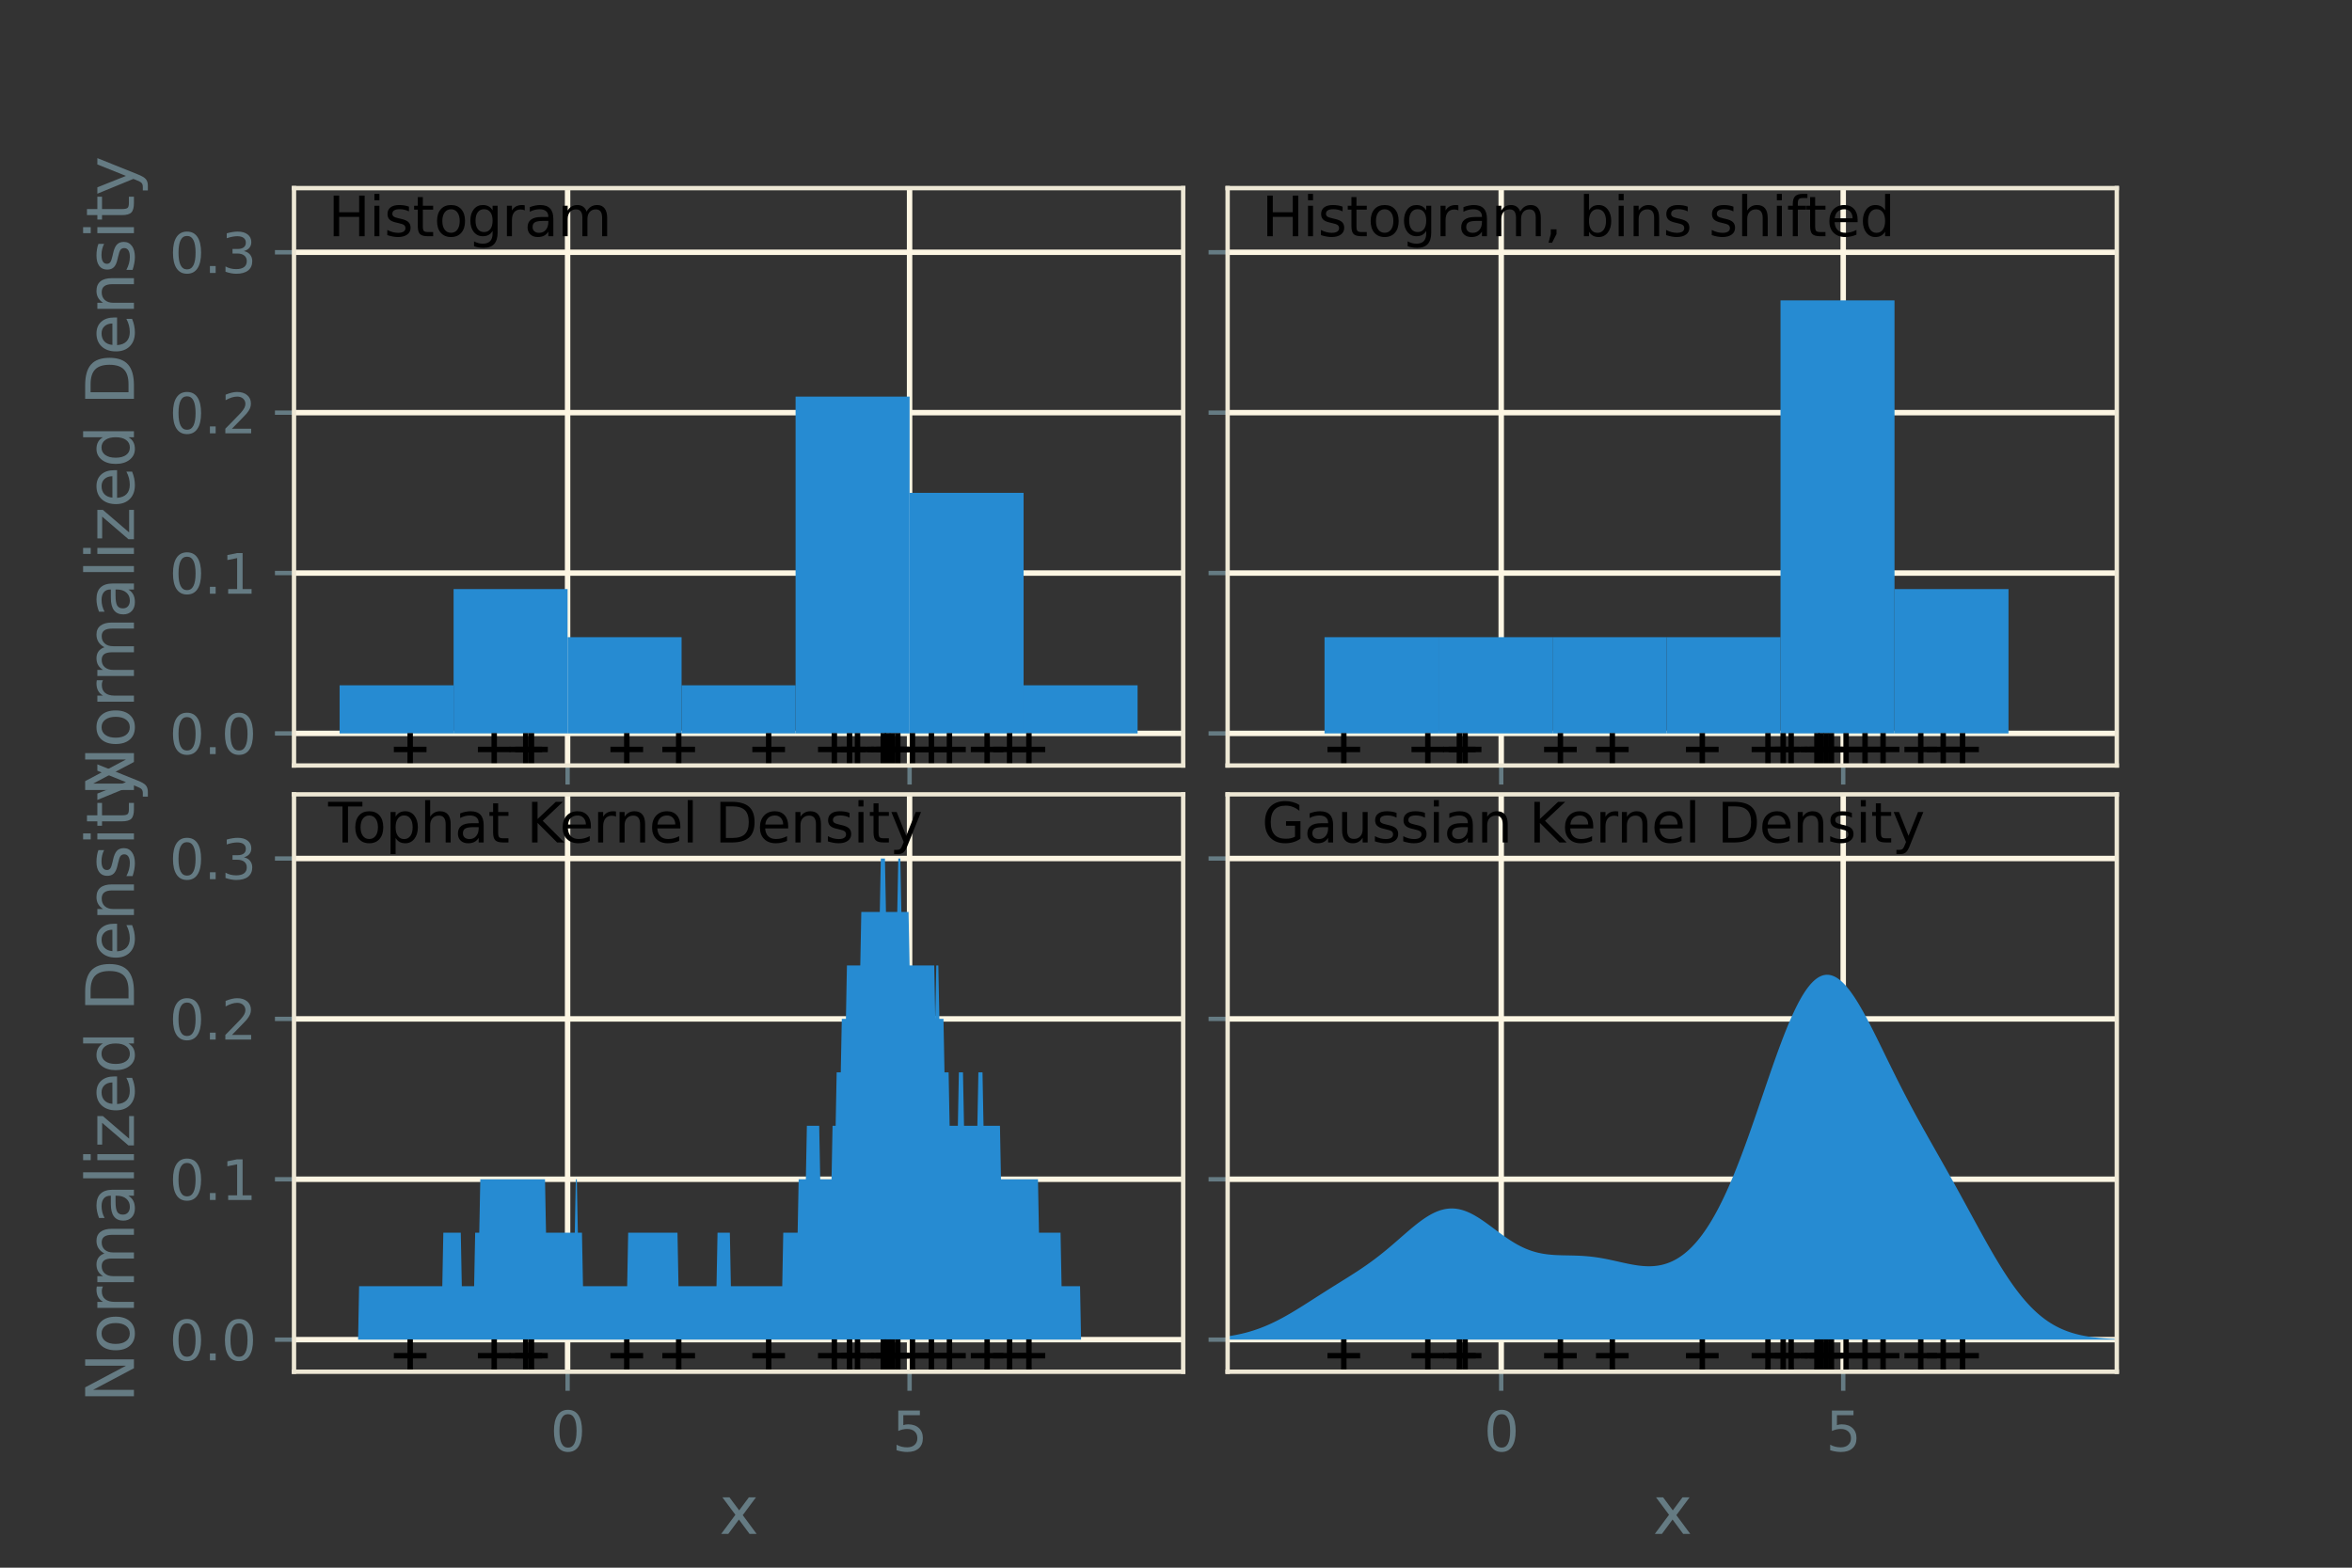 <?xml version="1.0" encoding="utf-8" standalone="no"?>
<!DOCTYPE svg PUBLIC "-//W3C//DTD SVG 1.1//EN"
  "http://www.w3.org/Graphics/SVG/1.1/DTD/svg11.dtd">
<svg xmlns:xlink="http://www.w3.org/1999/xlink" width="432pt" height="288pt" viewBox="0 0 432 288" xmlns="http://www.w3.org/2000/svg" version="1.1">
 <rect x="0" y="0" width="432" height="288" fill="#333333" stroke="none"/>
 <defs>
  <style type="text/css">*{stroke-linejoin: round; stroke-linecap: butt}</style>
 </defs>
 <g id="figure_1">
  <g id="patch_1">
   <path d="M 0 288 
L 432 288 
L 432 0 
L 0 0 
L 0 288 
z
" style="fill: none"/>
  </g>
  <g id="axes_1">
   <g id="patch_2">
    <path d="M 54 140.628 
L 217.317 140.628 
L 217.317 34.56 
L 54 34.56 
L 54 140.628 
z
" style="fill: none"/>
   </g>
   <g id="matplotlib.axis_1">
    <g id="xtick_1">
     <g id="line2d_1">
      <path d="M 104.251 140.628 
L 104.251 34.56 
" clip-path="url(#p471b05da21)" style="fill: none; stroke: #fdf6e3"/>
     </g>
     <g id="line2d_2">
      <defs>
       <path id="mcc75d23cde" d="M 0 0 
L 0 3.5 
" style="stroke: #657b83; stroke-width: 0.8"/>
      </defs>
      <g>
       <use xlink:href="#mcc75d23cde" x="104.251" y="140.628" style="fill: #657b83; stroke: #657b83; stroke-width: 0.8"/>
      </g>
     </g>
    </g>
    <g id="xtick_2">
     <g id="line2d_3">
      <path d="M 167.066 140.628 
L 167.066 34.56 
" clip-path="url(#p471b05da21)" style="fill: none; stroke: #fdf6e3"/>
     </g>
     <g id="line2d_4">
      <g>
       <use xlink:href="#mcc75d23cde" x="167.066" y="140.628" style="fill: #657b83; stroke: #657b83; stroke-width: 0.8"/>
      </g>
     </g>
    </g>
   </g>
   <g id="matplotlib.axis_2">
    <g id="ytick_1">
     <g id="line2d_5">
      <path d="M 54 134.736 
L 217.317 134.736 
" clip-path="url(#p471b05da21)" style="fill: none; stroke: #fdf6e3"/>
     </g>
     <g id="line2d_6">
      <defs>
       <path id="m49bdc03cce" d="M 0 0 
L -3.5 0 
" style="stroke: #657b83; stroke-width: 0.8"/>
      </defs>
      <g>
       <use xlink:href="#m49bdc03cce" x="54" y="134.736" style="fill: #657b83; stroke: #657b83; stroke-width: 0.8"/>
      </g>
     </g>
     <g id="text_1">
      <!-- 0.0 -->
      <g style="fill: #657b83" transform="translate(31.097 138.535)scale(0.1 -0.1)">
       <defs>
        <path id="DejaVuSans-30" d="M 2034 4250 
Q 1547 4250 1301 3770 
Q 1056 3291 1056 2328 
Q 1056 1369 1301 889 
Q 1547 409 2034 409 
Q 2525 409 2770 889 
Q 3016 1369 3016 2328 
Q 3016 3291 2770 3770 
Q 2525 4250 2034 4250 
z
M 2034 4750 
Q 2819 4750 3233 4129 
Q 3647 3509 3647 2328 
Q 3647 1150 3233 529 
Q 2819 -91 2034 -91 
Q 1250 -91 836 529 
Q 422 1150 422 2328 
Q 422 3509 836 4129 
Q 1250 4750 2034 4750 
z
" transform="scale(0.016)"/>
        <path id="DejaVuSans-2e" d="M 684 794 
L 1344 794 
L 1344 0 
L 684 0 
L 684 794 
z
" transform="scale(0.016)"/>
       </defs>
       <use xlink:href="#DejaVuSans-30"/>
       <use xlink:href="#DejaVuSans-2e" x="63.623"/>
       <use xlink:href="#DejaVuSans-30" x="95.41"/>
      </g>
     </g>
    </g>
    <g id="ytick_2">
     <g id="line2d_7">
      <path d="M 54 105.272 
L 217.317 105.272 
" clip-path="url(#p471b05da21)" style="fill: none; stroke: #fdf6e3"/>
     </g>
     <g id="line2d_8">
      <g>
       <use xlink:href="#m49bdc03cce" x="54" y="105.272" style="fill: #657b83; stroke: #657b83; stroke-width: 0.8"/>
      </g>
     </g>
     <g id="text_2">
      <!-- 0.1 -->
      <g style="fill: #657b83" transform="translate(31.097 109.071)scale(0.1 -0.1)">
       <defs>
        <path id="DejaVuSans-31" d="M 794 531 
L 1825 531 
L 1825 4091 
L 703 3866 
L 703 4441 
L 1819 4666 
L 2450 4666 
L 2450 531 
L 3481 531 
L 3481 0 
L 794 0 
L 794 531 
z
" transform="scale(0.016)"/>
       </defs>
       <use xlink:href="#DejaVuSans-30"/>
       <use xlink:href="#DejaVuSans-2e" x="63.623"/>
       <use xlink:href="#DejaVuSans-31" x="95.41"/>
      </g>
     </g>
    </g>
    <g id="ytick_3">
     <g id="line2d_9">
      <path d="M 54 75.809 
L 217.317 75.809 
" clip-path="url(#p471b05da21)" style="fill: none; stroke: #fdf6e3"/>
     </g>
     <g id="line2d_10">
      <g>
       <use xlink:href="#m49bdc03cce" x="54" y="75.809" style="fill: #657b83; stroke: #657b83; stroke-width: 0.8"/>
      </g>
     </g>
     <g id="text_3">
      <!-- 0.2 -->
      <g style="fill: #657b83" transform="translate(31.097 79.608)scale(0.1 -0.1)">
       <defs>
        <path id="DejaVuSans-32" d="M 1228 531 
L 3431 531 
L 3431 0 
L 469 0 
L 469 531 
Q 828 903 1448 1529 
Q 2069 2156 2228 2338 
Q 2531 2678 2651 2914 
Q 2772 3150 2772 3378 
Q 2772 3750 2511 3984 
Q 2250 4219 1831 4219 
Q 1534 4219 1204 4116 
Q 875 4013 500 3803 
L 500 4441 
Q 881 4594 1212 4672 
Q 1544 4750 1819 4750 
Q 2544 4750 2975 4387 
Q 3406 4025 3406 3419 
Q 3406 3131 3298 2873 
Q 3191 2616 2906 2266 
Q 2828 2175 2409 1742 
Q 1991 1309 1228 531 
z
" transform="scale(0.016)"/>
       </defs>
       <use xlink:href="#DejaVuSans-30"/>
       <use xlink:href="#DejaVuSans-2e" x="63.623"/>
       <use xlink:href="#DejaVuSans-32" x="95.41"/>
      </g>
     </g>
    </g>
    <g id="ytick_4">
     <g id="line2d_11">
      <path d="M 54 46.345 
L 217.317 46.345 
" clip-path="url(#p471b05da21)" style="fill: none; stroke: #fdf6e3"/>
     </g>
     <g id="line2d_12">
      <g>
       <use xlink:href="#m49bdc03cce" x="54" y="46.345" style="fill: #657b83; stroke: #657b83; stroke-width: 0.8"/>
      </g>
     </g>
     <g id="text_4">
      <!-- 0.3 -->
      <g style="fill: #657b83" transform="translate(31.097 50.145)scale(0.1 -0.1)">
       <defs>
        <path id="DejaVuSans-33" d="M 2597 2516 
Q 3050 2419 3304 2112 
Q 3559 1806 3559 1356 
Q 3559 666 3084 287 
Q 2609 -91 1734 -91 
Q 1441 -91 1130 -33 
Q 819 25 488 141 
L 488 750 
Q 750 597 1062 519 
Q 1375 441 1716 441 
Q 2309 441 2620 675 
Q 2931 909 2931 1356 
Q 2931 1769 2642 2001 
Q 2353 2234 1838 2234 
L 1294 2234 
L 1294 2753 
L 1863 2753 
Q 2328 2753 2575 2939 
Q 2822 3125 2822 3475 
Q 2822 3834 2567 4026 
Q 2313 4219 1838 4219 
Q 1578 4219 1281 4162 
Q 984 4106 628 3988 
L 628 4550 
Q 988 4650 1302 4700 
Q 1616 4750 1894 4750 
Q 2613 4750 3031 4423 
Q 3450 4097 3450 3541 
Q 3450 3153 3228 2886 
Q 3006 2619 2597 2516 
z
" transform="scale(0.016)"/>
       </defs>
       <use xlink:href="#DejaVuSans-30"/>
       <use xlink:href="#DejaVuSans-2e" x="63.623"/>
       <use xlink:href="#DejaVuSans-33" x="95.41"/>
      </g>
     </g>
    </g>
    <g id="text_5">
     <!-- Normalized Density -->
     <g style="fill: #657b83" transform="translate(24.601 146.338)rotate(-90)scale(0.12 -0.12)">
      <defs>
       <path id="DejaVuSans-4e" d="M 628 4666 
L 1478 4666 
L 3547 763 
L 3547 4666 
L 4159 4666 
L 4159 0 
L 3309 0 
L 1241 3903 
L 1241 0 
L 628 0 
L 628 4666 
z
" transform="scale(0.016)"/>
       <path id="DejaVuSans-6f" d="M 1959 3097 
Q 1497 3097 1228 2736 
Q 959 2375 959 1747 
Q 959 1119 1226 758 
Q 1494 397 1959 397 
Q 2419 397 2687 759 
Q 2956 1122 2956 1747 
Q 2956 2369 2687 2733 
Q 2419 3097 1959 3097 
z
M 1959 3584 
Q 2709 3584 3137 3096 
Q 3566 2609 3566 1747 
Q 3566 888 3137 398 
Q 2709 -91 1959 -91 
Q 1206 -91 779 398 
Q 353 888 353 1747 
Q 353 2609 779 3096 
Q 1206 3584 1959 3584 
z
" transform="scale(0.016)"/>
       <path id="DejaVuSans-72" d="M 2631 2963 
Q 2534 3019 2420 3045 
Q 2306 3072 2169 3072 
Q 1681 3072 1420 2755 
Q 1159 2438 1159 1844 
L 1159 0 
L 581 0 
L 581 3500 
L 1159 3500 
L 1159 2956 
Q 1341 3275 1631 3429 
Q 1922 3584 2338 3584 
Q 2397 3584 2469 3576 
Q 2541 3569 2628 3553 
L 2631 2963 
z
" transform="scale(0.016)"/>
       <path id="DejaVuSans-6d" d="M 3328 2828 
Q 3544 3216 3844 3400 
Q 4144 3584 4550 3584 
Q 5097 3584 5394 3201 
Q 5691 2819 5691 2113 
L 5691 0 
L 5113 0 
L 5113 2094 
Q 5113 2597 4934 2840 
Q 4756 3084 4391 3084 
Q 3944 3084 3684 2787 
Q 3425 2491 3425 1978 
L 3425 0 
L 2847 0 
L 2847 2094 
Q 2847 2600 2669 2842 
Q 2491 3084 2119 3084 
Q 1678 3084 1418 2786 
Q 1159 2488 1159 1978 
L 1159 0 
L 581 0 
L 581 3500 
L 1159 3500 
L 1159 2956 
Q 1356 3278 1631 3431 
Q 1906 3584 2284 3584 
Q 2666 3584 2933 3390 
Q 3200 3197 3328 2828 
z
" transform="scale(0.016)"/>
       <path id="DejaVuSans-61" d="M 2194 1759 
Q 1497 1759 1228 1600 
Q 959 1441 959 1056 
Q 959 750 1161 570 
Q 1363 391 1709 391 
Q 2188 391 2477 730 
Q 2766 1069 2766 1631 
L 2766 1759 
L 2194 1759 
z
M 3341 1997 
L 3341 0 
L 2766 0 
L 2766 531 
Q 2569 213 2275 61 
Q 1981 -91 1556 -91 
Q 1019 -91 701 211 
Q 384 513 384 1019 
Q 384 1609 779 1909 
Q 1175 2209 1959 2209 
L 2766 2209 
L 2766 2266 
Q 2766 2663 2505 2880 
Q 2244 3097 1772 3097 
Q 1472 3097 1187 3025 
Q 903 2953 641 2809 
L 641 3341 
Q 956 3463 1253 3523 
Q 1550 3584 1831 3584 
Q 2591 3584 2966 3190 
Q 3341 2797 3341 1997 
z
" transform="scale(0.016)"/>
       <path id="DejaVuSans-6c" d="M 603 4863 
L 1178 4863 
L 1178 0 
L 603 0 
L 603 4863 
z
" transform="scale(0.016)"/>
       <path id="DejaVuSans-69" d="M 603 3500 
L 1178 3500 
L 1178 0 
L 603 0 
L 603 3500 
z
M 603 4863 
L 1178 4863 
L 1178 4134 
L 603 4134 
L 603 4863 
z
" transform="scale(0.016)"/>
       <path id="DejaVuSans-7a" d="M 353 3500 
L 3084 3500 
L 3084 2975 
L 922 459 
L 3084 459 
L 3084 0 
L 275 0 
L 275 525 
L 2438 3041 
L 353 3041 
L 353 3500 
z
" transform="scale(0.016)"/>
       <path id="DejaVuSans-65" d="M 3597 1894 
L 3597 1613 
L 953 1613 
Q 991 1019 1311 708 
Q 1631 397 2203 397 
Q 2534 397 2845 478 
Q 3156 559 3463 722 
L 3463 178 
Q 3153 47 2828 -22 
Q 2503 -91 2169 -91 
Q 1331 -91 842 396 
Q 353 884 353 1716 
Q 353 2575 817 3079 
Q 1281 3584 2069 3584 
Q 2775 3584 3186 3129 
Q 3597 2675 3597 1894 
z
M 3022 2063 
Q 3016 2534 2758 2815 
Q 2500 3097 2075 3097 
Q 1594 3097 1305 2825 
Q 1016 2553 972 2059 
L 3022 2063 
z
" transform="scale(0.016)"/>
       <path id="DejaVuSans-64" d="M 2906 2969 
L 2906 4863 
L 3481 4863 
L 3481 0 
L 2906 0 
L 2906 525 
Q 2725 213 2448 61 
Q 2172 -91 1784 -91 
Q 1150 -91 751 415 
Q 353 922 353 1747 
Q 353 2572 751 3078 
Q 1150 3584 1784 3584 
Q 2172 3584 2448 3432 
Q 2725 3281 2906 2969 
z
M 947 1747 
Q 947 1113 1208 752 
Q 1469 391 1925 391 
Q 2381 391 2643 752 
Q 2906 1113 2906 1747 
Q 2906 2381 2643 2742 
Q 2381 3103 1925 3103 
Q 1469 3103 1208 2742 
Q 947 2381 947 1747 
z
" transform="scale(0.016)"/>
       <path id="DejaVuSans-20" transform="scale(0.016)"/>
       <path id="DejaVuSans-44" d="M 1259 4147 
L 1259 519 
L 2022 519 
Q 2988 519 3436 956 
Q 3884 1394 3884 2338 
Q 3884 3275 3436 3711 
Q 2988 4147 2022 4147 
L 1259 4147 
z
M 628 4666 
L 1925 4666 
Q 3281 4666 3915 4102 
Q 4550 3538 4550 2338 
Q 4550 1131 3912 565 
Q 3275 0 1925 0 
L 628 0 
L 628 4666 
z
" transform="scale(0.016)"/>
       <path id="DejaVuSans-6e" d="M 3513 2113 
L 3513 0 
L 2938 0 
L 2938 2094 
Q 2938 2591 2744 2837 
Q 2550 3084 2163 3084 
Q 1697 3084 1428 2787 
Q 1159 2491 1159 1978 
L 1159 0 
L 581 0 
L 581 3500 
L 1159 3500 
L 1159 2956 
Q 1366 3272 1645 3428 
Q 1925 3584 2291 3584 
Q 2894 3584 3203 3211 
Q 3513 2838 3513 2113 
z
" transform="scale(0.016)"/>
       <path id="DejaVuSans-73" d="M 2834 3397 
L 2834 2853 
Q 2591 2978 2328 3040 
Q 2066 3103 1784 3103 
Q 1356 3103 1142 2972 
Q 928 2841 928 2578 
Q 928 2378 1081 2264 
Q 1234 2150 1697 2047 
L 1894 2003 
Q 2506 1872 2764 1633 
Q 3022 1394 3022 966 
Q 3022 478 2636 193 
Q 2250 -91 1575 -91 
Q 1294 -91 989 -36 
Q 684 19 347 128 
L 347 722 
Q 666 556 975 473 
Q 1284 391 1588 391 
Q 1994 391 2212 530 
Q 2431 669 2431 922 
Q 2431 1156 2273 1281 
Q 2116 1406 1581 1522 
L 1381 1569 
Q 847 1681 609 1914 
Q 372 2147 372 2553 
Q 372 3047 722 3315 
Q 1072 3584 1716 3584 
Q 2034 3584 2315 3537 
Q 2597 3491 2834 3397 
z
" transform="scale(0.016)"/>
       <path id="DejaVuSans-74" d="M 1172 4494 
L 1172 3500 
L 2356 3500 
L 2356 3053 
L 1172 3053 
L 1172 1153 
Q 1172 725 1289 603 
Q 1406 481 1766 481 
L 2356 481 
L 2356 0 
L 1766 0 
Q 1100 0 847 248 
Q 594 497 594 1153 
L 594 3053 
L 172 3053 
L 172 3500 
L 594 3500 
L 594 4494 
L 1172 4494 
z
" transform="scale(0.016)"/>
       <path id="DejaVuSans-79" d="M 2059 -325 
Q 1816 -950 1584 -1140 
Q 1353 -1331 966 -1331 
L 506 -1331 
L 506 -850 
L 844 -850 
Q 1081 -850 1212 -737 
Q 1344 -625 1503 -206 
L 1606 56 
L 191 3500 
L 800 3500 
L 1894 763 
L 2988 3500 
L 3597 3500 
L 2059 -325 
z
" transform="scale(0.016)"/>
      </defs>
      <use xlink:href="#DejaVuSans-4e"/>
      <use xlink:href="#DejaVuSans-6f" x="74.805"/>
      <use xlink:href="#DejaVuSans-72" x="135.986"/>
      <use xlink:href="#DejaVuSans-6d" x="175.35"/>
      <use xlink:href="#DejaVuSans-61" x="272.762"/>
      <use xlink:href="#DejaVuSans-6c" x="334.041"/>
      <use xlink:href="#DejaVuSans-69" x="361.824"/>
      <use xlink:href="#DejaVuSans-7a" x="389.607"/>
      <use xlink:href="#DejaVuSans-65" x="442.098"/>
      <use xlink:href="#DejaVuSans-64" x="503.621"/>
      <use xlink:href="#DejaVuSans-20" x="567.098"/>
      <use xlink:href="#DejaVuSans-44" x="598.885"/>
      <use xlink:href="#DejaVuSans-65" x="675.887"/>
      <use xlink:href="#DejaVuSans-6e" x="737.41"/>
      <use xlink:href="#DejaVuSans-73" x="800.789"/>
      <use xlink:href="#DejaVuSans-69" x="852.889"/>
      <use xlink:href="#DejaVuSans-74" x="880.672"/>
      <use xlink:href="#DejaVuSans-79" x="919.881"/>
     </g>
    </g>
   </g>
   <g id="patch_3">
    <path d="M 41.437 134.736 
L 62.375 134.736 
L 62.375 134.736 
L 41.437 134.736 
z
" clip-path="url(#p471b05da21)" style="fill: #268bd2"/>
   </g>
   <g id="patch_4">
    <path d="M 62.375 134.736 
L 83.313 134.736 
L 83.313 125.897 
L 62.375 125.897 
z
" clip-path="url(#p471b05da21)" style="fill: #268bd2"/>
   </g>
   <g id="patch_5">
    <path d="M 83.313 134.736 
L 104.251 134.736 
L 104.251 108.219 
L 83.313 108.219 
z
" clip-path="url(#p471b05da21)" style="fill: #268bd2"/>
   </g>
   <g id="patch_6">
    <path d="M 104.251 134.736 
L 125.189 134.736 
L 125.189 117.058 
L 104.251 117.058 
z
" clip-path="url(#p471b05da21)" style="fill: #268bd2"/>
   </g>
   <g id="patch_7">
    <path d="M 125.189 134.736 
L 146.128 134.736 
L 146.128 125.897 
L 125.189 125.897 
z
" clip-path="url(#p471b05da21)" style="fill: #268bd2"/>
   </g>
   <g id="patch_8">
    <path d="M 146.128 134.736 
L 167.066 134.736 
L 167.066 72.862 
L 146.128 72.862 
z
" clip-path="url(#p471b05da21)" style="fill: #268bd2"/>
   </g>
   <g id="patch_9">
    <path d="M 167.066 134.736 
L 188.004 134.736 
L 188.004 90.54 
L 167.066 90.54 
z
" clip-path="url(#p471b05da21)" style="fill: #268bd2"/>
   </g>
   <g id="patch_10">
    <path d="M 188.004 134.736 
L 208.942 134.736 
L 208.942 125.897 
L 188.004 125.897 
z
" clip-path="url(#p471b05da21)" style="fill: #268bd2"/>
   </g>
   <g id="patch_11">
    <path d="M 208.942 134.736 
L 229.88 134.736 
L 229.88 134.736 
L 208.942 134.736 
z
" clip-path="url(#p471b05da21)" style="fill: #268bd2"/>
   </g>
   <g id="line2d_13">
    <defs>
     <path id="m8f4d0c80a3" d="M -3 0 
L 3 0 
M 0 3 
L 0 -3 
" style="stroke: #000000"/>
    </defs>
    <g clip-path="url(#p471b05da21)">
     <use xlink:href="#m8f4d0c80a3" x="124.658" y="137.682" style="stroke: #000000"/>
     <use xlink:href="#m8f4d0c80a3" x="96.566" y="137.682" style="stroke: #000000"/>
     <use xlink:href="#m8f4d0c80a3" x="97.616" y="137.682" style="stroke: #000000"/>
     <use xlink:href="#m8f4d0c80a3" x="90.772" y="137.682" style="stroke: #000000"/>
     <use xlink:href="#m8f4d0c80a3" x="115.123" y="137.682" style="stroke: #000000"/>
     <use xlink:href="#m8f4d0c80a3" x="75.338" y="137.682" style="stroke: #000000"/>
     <use xlink:href="#m8f4d0c80a3" x="188.985" y="137.682" style="stroke: #000000"/>
     <use xlink:href="#m8f4d0c80a3" x="157.503" y="137.682" style="stroke: #000000"/>
     <use xlink:href="#m8f4d0c80a3" x="171.074" y="137.682" style="stroke: #000000"/>
     <use xlink:href="#m8f4d0c80a3" x="163.933" y="137.682" style="stroke: #000000"/>
     <use xlink:href="#m8f4d0c80a3" x="185.434" y="137.682" style="stroke: #000000"/>
     <use xlink:href="#m8f4d0c80a3" x="141.184" y="137.682" style="stroke: #000000"/>
     <use xlink:href="#m8f4d0c80a3" x="163.015" y="137.682" style="stroke: #000000"/>
     <use xlink:href="#m8f4d0c80a3" x="162.241" y="137.682" style="stroke: #000000"/>
     <use xlink:href="#m8f4d0c80a3" x="181.309" y="137.682" style="stroke: #000000"/>
     <use xlink:href="#m8f4d0c80a3" x="153.248" y="137.682" style="stroke: #000000"/>
     <use xlink:href="#m8f4d0c80a3" x="164.899" y="137.682" style="stroke: #000000"/>
     <use xlink:href="#m8f4d0c80a3" x="156.037" y="137.682" style="stroke: #000000"/>
     <use xlink:href="#m8f4d0c80a3" x="167.596" y="137.682" style="stroke: #000000"/>
     <use xlink:href="#m8f4d0c80a3" x="174.387" y="137.682" style="stroke: #000000"/>
    </g>
   </g>
   <g id="patch_12">
    <path d="M 54 140.628 
L 54 34.56 
" style="fill: none; stroke: #eee8d5; stroke-width: 0.8; stroke-linejoin: miter; stroke-linecap: square"/>
   </g>
   <g id="patch_13">
    <path d="M 217.317 140.628 
L 217.317 34.56 
" style="fill: none; stroke: #eee8d5; stroke-width: 0.8; stroke-linejoin: miter; stroke-linecap: square"/>
   </g>
   <g id="patch_14">
    <path d="M 54 140.628 
L 217.317 140.628 
" style="fill: none; stroke: #eee8d5; stroke-width: 0.8; stroke-linejoin: miter; stroke-linecap: square"/>
   </g>
   <g id="patch_15">
    <path d="M 54 34.56 
L 217.317 34.56 
" style="fill: none; stroke: #eee8d5; stroke-width: 0.8; stroke-linejoin: miter; stroke-linecap: square"/>
   </g>
   <g id="text_6">
    <!-- Histogram -->
    <g transform="translate(60.281 43.399)scale(0.1 -0.1)">
     <defs>
      <path id="DejaVuSans-48" d="M 628 4666 
L 1259 4666 
L 1259 2753 
L 3553 2753 
L 3553 4666 
L 4184 4666 
L 4184 0 
L 3553 0 
L 3553 2222 
L 1259 2222 
L 1259 0 
L 628 0 
L 628 4666 
z
" transform="scale(0.016)"/>
      <path id="DejaVuSans-67" d="M 2906 1791 
Q 2906 2416 2648 2759 
Q 2391 3103 1925 3103 
Q 1463 3103 1205 2759 
Q 947 2416 947 1791 
Q 947 1169 1205 825 
Q 1463 481 1925 481 
Q 2391 481 2648 825 
Q 2906 1169 2906 1791 
z
M 3481 434 
Q 3481 -459 3084 -895 
Q 2688 -1331 1869 -1331 
Q 1566 -1331 1297 -1286 
Q 1028 -1241 775 -1147 
L 775 -588 
Q 1028 -725 1275 -790 
Q 1522 -856 1778 -856 
Q 2344 -856 2625 -561 
Q 2906 -266 2906 331 
L 2906 616 
Q 2728 306 2450 153 
Q 2172 0 1784 0 
Q 1141 0 747 490 
Q 353 981 353 1791 
Q 353 2603 747 3093 
Q 1141 3584 1784 3584 
Q 2172 3584 2450 3431 
Q 2728 3278 2906 2969 
L 2906 3500 
L 3481 3500 
L 3481 434 
z
" transform="scale(0.016)"/>
     </defs>
     <use xlink:href="#DejaVuSans-48"/>
     <use xlink:href="#DejaVuSans-69" x="75.195"/>
     <use xlink:href="#DejaVuSans-73" x="102.979"/>
     <use xlink:href="#DejaVuSans-74" x="155.078"/>
     <use xlink:href="#DejaVuSans-6f" x="194.287"/>
     <use xlink:href="#DejaVuSans-67" x="255.469"/>
     <use xlink:href="#DejaVuSans-72" x="318.945"/>
     <use xlink:href="#DejaVuSans-61" x="360.059"/>
     <use xlink:href="#DejaVuSans-6d" x="421.338"/>
    </g>
   </g>
  </g>
  <g id="axes_2">
   <g id="patch_16">
    <path d="M 225.483 140.628 
L 388.8 140.628 
L 388.8 34.56 
L 225.483 34.56 
L 225.483 140.628 
z
" style="fill: none"/>
   </g>
   <g id="matplotlib.axis_3">
    <g id="xtick_3">
     <g id="line2d_14">
      <path d="M 275.734 140.628 
L 275.734 34.56 
" clip-path="url(#pa050f0e937)" style="fill: none; stroke: #fdf6e3"/>
     </g>
     <g id="line2d_15">
      <g>
       <use xlink:href="#mcc75d23cde" x="275.734" y="140.628" style="fill: #657b83; stroke: #657b83; stroke-width: 0.8"/>
      </g>
     </g>
    </g>
    <g id="xtick_4">
     <g id="line2d_16">
      <path d="M 338.549 140.628 
L 338.549 34.56 
" clip-path="url(#pa050f0e937)" style="fill: none; stroke: #fdf6e3"/>
     </g>
     <g id="line2d_17">
      <g>
       <use xlink:href="#mcc75d23cde" x="338.549" y="140.628" style="fill: #657b83; stroke: #657b83; stroke-width: 0.8"/>
      </g>
     </g>
    </g>
   </g>
   <g id="matplotlib.axis_4">
    <g id="ytick_5">
     <g id="line2d_18">
      <path d="M 225.483 134.736 
L 388.8 134.736 
" clip-path="url(#pa050f0e937)" style="fill: none; stroke: #fdf6e3"/>
     </g>
     <g id="line2d_19">
      <g>
       <use xlink:href="#m49bdc03cce" x="225.483" y="134.736" style="fill: #657b83; stroke: #657b83; stroke-width: 0.8"/>
      </g>
     </g>
    </g>
    <g id="ytick_6">
     <g id="line2d_20">
      <path d="M 225.483 105.272 
L 388.8 105.272 
" clip-path="url(#pa050f0e937)" style="fill: none; stroke: #fdf6e3"/>
     </g>
     <g id="line2d_21">
      <g>
       <use xlink:href="#m49bdc03cce" x="225.483" y="105.272" style="fill: #657b83; stroke: #657b83; stroke-width: 0.8"/>
      </g>
     </g>
    </g>
    <g id="ytick_7">
     <g id="line2d_22">
      <path d="M 225.483 75.809 
L 388.8 75.809 
" clip-path="url(#pa050f0e937)" style="fill: none; stroke: #fdf6e3"/>
     </g>
     <g id="line2d_23">
      <g>
       <use xlink:href="#m49bdc03cce" x="225.483" y="75.809" style="fill: #657b83; stroke: #657b83; stroke-width: 0.8"/>
      </g>
     </g>
    </g>
    <g id="ytick_8">
     <g id="line2d_24">
      <path d="M 225.483 46.345 
L 388.8 46.345 
" clip-path="url(#pa050f0e937)" style="fill: none; stroke: #fdf6e3"/>
     </g>
     <g id="line2d_25">
      <g>
       <use xlink:href="#m49bdc03cce" x="225.483" y="46.345" style="fill: #657b83; stroke: #657b83; stroke-width: 0.8"/>
      </g>
     </g>
    </g>
   </g>
   <g id="patch_17">
    <path d="M 222.342 134.736 
L 243.28 134.736 
L 243.28 134.736 
L 222.342 134.736 
z
" clip-path="url(#pa050f0e937)" style="fill: #268bd2"/>
   </g>
   <g id="patch_18">
    <path d="M 243.28 134.736 
L 264.218 134.736 
L 264.218 117.058 
L 243.28 117.058 
z
" clip-path="url(#pa050f0e937)" style="fill: #268bd2"/>
   </g>
   <g id="patch_19">
    <path d="M 264.218 134.736 
L 285.156 134.736 
L 285.156 117.058 
L 264.218 117.058 
z
" clip-path="url(#pa050f0e937)" style="fill: #268bd2"/>
   </g>
   <g id="patch_20">
    <path d="M 285.156 134.736 
L 306.095 134.736 
L 306.095 117.058 
L 285.156 117.058 
z
" clip-path="url(#pa050f0e937)" style="fill: #268bd2"/>
   </g>
   <g id="patch_21">
    <path d="M 306.095 134.736 
L 327.033 134.736 
L 327.033 117.058 
L 306.095 117.058 
z
" clip-path="url(#pa050f0e937)" style="fill: #268bd2"/>
   </g>
   <g id="patch_22">
    <path d="M 327.033 134.736 
L 347.971 134.736 
L 347.971 55.184 
L 327.033 55.184 
z
" clip-path="url(#pa050f0e937)" style="fill: #268bd2"/>
   </g>
   <g id="patch_23">
    <path d="M 347.971 134.736 
L 368.909 134.736 
L 368.909 108.219 
L 347.971 108.219 
z
" clip-path="url(#pa050f0e937)" style="fill: #268bd2"/>
   </g>
   <g id="patch_24">
    <path d="M 368.909 134.736 
L 389.847 134.736 
L 389.847 134.736 
L 368.909 134.736 
z
" clip-path="url(#pa050f0e937)" style="fill: #268bd2"/>
   </g>
   <g id="patch_25">
    <path d="M 389.847 134.736 
L 410.785 134.736 
L 410.785 134.736 
L 389.847 134.736 
z
" clip-path="url(#pa050f0e937)" style="fill: #268bd2"/>
   </g>
   <g id="line2d_26">
    <g clip-path="url(#pa050f0e937)">
     <use xlink:href="#m8f4d0c80a3" x="296.141" y="137.682" style="stroke: #000000"/>
     <use xlink:href="#m8f4d0c80a3" x="268.049" y="137.682" style="stroke: #000000"/>
     <use xlink:href="#m8f4d0c80a3" x="269.099" y="137.682" style="stroke: #000000"/>
     <use xlink:href="#m8f4d0c80a3" x="262.255" y="137.682" style="stroke: #000000"/>
     <use xlink:href="#m8f4d0c80a3" x="286.606" y="137.682" style="stroke: #000000"/>
     <use xlink:href="#m8f4d0c80a3" x="246.82" y="137.682" style="stroke: #000000"/>
     <use xlink:href="#m8f4d0c80a3" x="360.468" y="137.682" style="stroke: #000000"/>
     <use xlink:href="#m8f4d0c80a3" x="328.986" y="137.682" style="stroke: #000000"/>
     <use xlink:href="#m8f4d0c80a3" x="342.557" y="137.682" style="stroke: #000000"/>
     <use xlink:href="#m8f4d0c80a3" x="335.416" y="137.682" style="stroke: #000000"/>
     <use xlink:href="#m8f4d0c80a3" x="356.917" y="137.682" style="stroke: #000000"/>
     <use xlink:href="#m8f4d0c80a3" x="312.667" y="137.682" style="stroke: #000000"/>
     <use xlink:href="#m8f4d0c80a3" x="334.498" y="137.682" style="stroke: #000000"/>
     <use xlink:href="#m8f4d0c80a3" x="333.724" y="137.682" style="stroke: #000000"/>
     <use xlink:href="#m8f4d0c80a3" x="352.792" y="137.682" style="stroke: #000000"/>
     <use xlink:href="#m8f4d0c80a3" x="324.731" y="137.682" style="stroke: #000000"/>
     <use xlink:href="#m8f4d0c80a3" x="336.382" y="137.682" style="stroke: #000000"/>
     <use xlink:href="#m8f4d0c80a3" x="327.52" y="137.682" style="stroke: #000000"/>
     <use xlink:href="#m8f4d0c80a3" x="339.079" y="137.682" style="stroke: #000000"/>
     <use xlink:href="#m8f4d0c80a3" x="345.87" y="137.682" style="stroke: #000000"/>
    </g>
   </g>
   <g id="patch_26">
    <path d="M 225.483 140.628 
L 225.483 34.56 
" style="fill: none; stroke: #eee8d5; stroke-width: 0.8; stroke-linejoin: miter; stroke-linecap: square"/>
   </g>
   <g id="patch_27">
    <path d="M 388.8 140.628 
L 388.8 34.56 
" style="fill: none; stroke: #eee8d5; stroke-width: 0.8; stroke-linejoin: miter; stroke-linecap: square"/>
   </g>
   <g id="patch_28">
    <path d="M 225.483 140.628 
L 388.8 140.628 
" style="fill: none; stroke: #eee8d5; stroke-width: 0.8; stroke-linejoin: miter; stroke-linecap: square"/>
   </g>
   <g id="patch_29">
    <path d="M 225.483 34.56 
L 388.8 34.56 
" style="fill: none; stroke: #eee8d5; stroke-width: 0.8; stroke-linejoin: miter; stroke-linecap: square"/>
   </g>
   <g id="text_7">
    <!-- Histogram, bins shifted -->
    <g transform="translate(231.764 43.399)scale(0.1 -0.1)">
     <defs>
      <path id="DejaVuSans-2c" d="M 750 794 
L 1409 794 
L 1409 256 
L 897 -744 
L 494 -744 
L 750 256 
L 750 794 
z
" transform="scale(0.016)"/>
      <path id="DejaVuSans-62" d="M 3116 1747 
Q 3116 2381 2855 2742 
Q 2594 3103 2138 3103 
Q 1681 3103 1420 2742 
Q 1159 2381 1159 1747 
Q 1159 1113 1420 752 
Q 1681 391 2138 391 
Q 2594 391 2855 752 
Q 3116 1113 3116 1747 
z
M 1159 2969 
Q 1341 3281 1617 3432 
Q 1894 3584 2278 3584 
Q 2916 3584 3314 3078 
Q 3713 2572 3713 1747 
Q 3713 922 3314 415 
Q 2916 -91 2278 -91 
Q 1894 -91 1617 61 
Q 1341 213 1159 525 
L 1159 0 
L 581 0 
L 581 4863 
L 1159 4863 
L 1159 2969 
z
" transform="scale(0.016)"/>
      <path id="DejaVuSans-68" d="M 3513 2113 
L 3513 0 
L 2938 0 
L 2938 2094 
Q 2938 2591 2744 2837 
Q 2550 3084 2163 3084 
Q 1697 3084 1428 2787 
Q 1159 2491 1159 1978 
L 1159 0 
L 581 0 
L 581 4863 
L 1159 4863 
L 1159 2956 
Q 1366 3272 1645 3428 
Q 1925 3584 2291 3584 
Q 2894 3584 3203 3211 
Q 3513 2838 3513 2113 
z
" transform="scale(0.016)"/>
      <path id="DejaVuSans-66" d="M 2375 4863 
L 2375 4384 
L 1825 4384 
Q 1516 4384 1395 4259 
Q 1275 4134 1275 3809 
L 1275 3500 
L 2222 3500 
L 2222 3053 
L 1275 3053 
L 1275 0 
L 697 0 
L 697 3053 
L 147 3053 
L 147 3500 
L 697 3500 
L 697 3744 
Q 697 4328 969 4595 
Q 1241 4863 1831 4863 
L 2375 4863 
z
" transform="scale(0.016)"/>
     </defs>
     <use xlink:href="#DejaVuSans-48"/>
     <use xlink:href="#DejaVuSans-69" x="75.195"/>
     <use xlink:href="#DejaVuSans-73" x="102.979"/>
     <use xlink:href="#DejaVuSans-74" x="155.078"/>
     <use xlink:href="#DejaVuSans-6f" x="194.287"/>
     <use xlink:href="#DejaVuSans-67" x="255.469"/>
     <use xlink:href="#DejaVuSans-72" x="318.945"/>
     <use xlink:href="#DejaVuSans-61" x="360.059"/>
     <use xlink:href="#DejaVuSans-6d" x="421.338"/>
     <use xlink:href="#DejaVuSans-2c" x="518.75"/>
     <use xlink:href="#DejaVuSans-20" x="550.537"/>
     <use xlink:href="#DejaVuSans-62" x="582.324"/>
     <use xlink:href="#DejaVuSans-69" x="645.801"/>
     <use xlink:href="#DejaVuSans-6e" x="673.584"/>
     <use xlink:href="#DejaVuSans-73" x="736.963"/>
     <use xlink:href="#DejaVuSans-20" x="789.062"/>
     <use xlink:href="#DejaVuSans-73" x="820.85"/>
     <use xlink:href="#DejaVuSans-68" x="872.949"/>
     <use xlink:href="#DejaVuSans-69" x="936.328"/>
     <use xlink:href="#DejaVuSans-66" x="964.111"/>
     <use xlink:href="#DejaVuSans-74" x="997.566"/>
     <use xlink:href="#DejaVuSans-65" x="1036.775"/>
     <use xlink:href="#DejaVuSans-64" x="1098.299"/>
    </g>
   </g>
  </g>
  <g id="axes_3">
   <g id="patch_30">
    <path d="M 54 252 
L 217.317 252 
L 217.317 145.932 
L 54 145.932 
L 54 252 
z
" style="fill: none"/>
   </g>
   <g id="matplotlib.axis_5">
    <g id="xtick_5">
     <g id="line2d_27">
      <path d="M 104.251 252 
L 104.251 145.932 
" clip-path="url(#p7e5bae8f4e)" style="fill: none; stroke: #fdf6e3"/>
     </g>
     <g id="line2d_28">
      <g>
       <use xlink:href="#mcc75d23cde" x="104.251" y="252" style="fill: #657b83; stroke: #657b83; stroke-width: 0.8"/>
      </g>
     </g>
     <g id="text_8">
      <!-- 0 -->
      <g style="fill: #657b83" transform="translate(101.07 266.598)scale(0.1 -0.1)">
       <use xlink:href="#DejaVuSans-30"/>
      </g>
     </g>
    </g>
    <g id="xtick_6">
     <g id="line2d_29">
      <path d="M 167.066 252 
L 167.066 145.932 
" clip-path="url(#p7e5bae8f4e)" style="fill: none; stroke: #fdf6e3"/>
     </g>
     <g id="line2d_30">
      <g>
       <use xlink:href="#mcc75d23cde" x="167.066" y="252" style="fill: #657b83; stroke: #657b83; stroke-width: 0.8"/>
      </g>
     </g>
     <g id="text_9">
      <!-- 5 -->
      <g style="fill: #657b83" transform="translate(163.884 266.598)scale(0.1 -0.1)">
       <defs>
        <path id="DejaVuSans-35" d="M 691 4666 
L 3169 4666 
L 3169 4134 
L 1269 4134 
L 1269 2991 
Q 1406 3038 1543 3061 
Q 1681 3084 1819 3084 
Q 2600 3084 3056 2656 
Q 3513 2228 3513 1497 
Q 3513 744 3044 326 
Q 2575 -91 1722 -91 
Q 1428 -91 1123 -41 
Q 819 9 494 109 
L 494 744 
Q 775 591 1075 516 
Q 1375 441 1709 441 
Q 2250 441 2565 725 
Q 2881 1009 2881 1497 
Q 2881 1984 2565 2268 
Q 2250 2553 1709 2553 
Q 1456 2553 1204 2497 
Q 953 2441 691 2322 
L 691 4666 
z
" transform="scale(0.016)"/>
       </defs>
       <use xlink:href="#DejaVuSans-35"/>
      </g>
     </g>
    </g>
    <g id="text_10">
     <!-- x -->
     <g style="fill: #657b83" transform="translate(132.107 281.796)scale(0.12 -0.12)">
      <defs>
       <path id="DejaVuSans-78" d="M 3513 3500 
L 2247 1797 
L 3578 0 
L 2900 0 
L 1881 1375 
L 863 0 
L 184 0 
L 1544 1831 
L 300 3500 
L 978 3500 
L 1906 2253 
L 2834 3500 
L 3513 3500 
z
" transform="scale(0.016)"/>
      </defs>
      <use xlink:href="#DejaVuSans-78"/>
     </g>
    </g>
   </g>
   <g id="matplotlib.axis_6">
    <g id="ytick_9">
     <g id="line2d_31">
      <path d="M 54 246.107 
L 217.317 246.107 
" clip-path="url(#p7e5bae8f4e)" style="fill: none; stroke: #fdf6e3"/>
     </g>
     <g id="line2d_32">
      <g>
       <use xlink:href="#m49bdc03cce" x="54" y="246.107" style="fill: #657b83; stroke: #657b83; stroke-width: 0.8"/>
      </g>
     </g>
     <g id="text_11">
      <!-- 0.0 -->
      <g style="fill: #657b83" transform="translate(31.097 249.907)scale(0.1 -0.1)">
       <use xlink:href="#DejaVuSans-30"/>
       <use xlink:href="#DejaVuSans-2e" x="63.623"/>
       <use xlink:href="#DejaVuSans-30" x="95.41"/>
      </g>
     </g>
    </g>
    <g id="ytick_10">
     <g id="line2d_33">
      <path d="M 54 216.644 
L 217.317 216.644 
" clip-path="url(#p7e5bae8f4e)" style="fill: none; stroke: #fdf6e3"/>
     </g>
     <g id="line2d_34">
      <g>
       <use xlink:href="#m49bdc03cce" x="54" y="216.644" style="fill: #657b83; stroke: #657b83; stroke-width: 0.8"/>
      </g>
     </g>
     <g id="text_12">
      <!-- 0.1 -->
      <g style="fill: #657b83" transform="translate(31.097 220.443)scale(0.1 -0.1)">
       <use xlink:href="#DejaVuSans-30"/>
       <use xlink:href="#DejaVuSans-2e" x="63.623"/>
       <use xlink:href="#DejaVuSans-31" x="95.41"/>
      </g>
     </g>
    </g>
    <g id="ytick_11">
     <g id="line2d_35">
      <path d="M 54 187.18 
L 217.317 187.18 
" clip-path="url(#p7e5bae8f4e)" style="fill: none; stroke: #fdf6e3"/>
     </g>
     <g id="line2d_36">
      <g>
       <use xlink:href="#m49bdc03cce" x="54" y="187.18" style="fill: #657b83; stroke: #657b83; stroke-width: 0.8"/>
      </g>
     </g>
     <g id="text_13">
      <!-- 0.2 -->
      <g style="fill: #657b83" transform="translate(31.097 190.98)scale(0.1 -0.1)">
       <use xlink:href="#DejaVuSans-30"/>
       <use xlink:href="#DejaVuSans-2e" x="63.623"/>
       <use xlink:href="#DejaVuSans-32" x="95.41"/>
      </g>
     </g>
    </g>
    <g id="ytick_12">
     <g id="line2d_37">
      <path d="M 54 157.717 
L 217.317 157.717 
" clip-path="url(#p7e5bae8f4e)" style="fill: none; stroke: #fdf6e3"/>
     </g>
     <g id="line2d_38">
      <g>
       <use xlink:href="#m49bdc03cce" x="54" y="157.717" style="fill: #657b83; stroke: #657b83; stroke-width: 0.8"/>
      </g>
     </g>
     <g id="text_14">
      <!-- 0.3 -->
      <g style="fill: #657b83" transform="translate(31.097 161.516)scale(0.1 -0.1)">
       <use xlink:href="#DejaVuSans-30"/>
       <use xlink:href="#DejaVuSans-2e" x="63.623"/>
       <use xlink:href="#DejaVuSans-33" x="95.41"/>
      </g>
     </g>
    </g>
    <g id="text_15">
     <!-- Normalized Density -->
     <g style="fill: #657b83" transform="translate(24.601 257.71)rotate(-90)scale(0.12 -0.12)">
      <use xlink:href="#DejaVuSans-4e"/>
      <use xlink:href="#DejaVuSans-6f" x="74.805"/>
      <use xlink:href="#DejaVuSans-72" x="135.986"/>
      <use xlink:href="#DejaVuSans-6d" x="175.35"/>
      <use xlink:href="#DejaVuSans-61" x="272.762"/>
      <use xlink:href="#DejaVuSans-6c" x="334.041"/>
      <use xlink:href="#DejaVuSans-69" x="361.824"/>
      <use xlink:href="#DejaVuSans-7a" x="389.607"/>
      <use xlink:href="#DejaVuSans-65" x="442.098"/>
      <use xlink:href="#DejaVuSans-64" x="503.621"/>
      <use xlink:href="#DejaVuSans-20" x="567.098"/>
      <use xlink:href="#DejaVuSans-44" x="598.885"/>
      <use xlink:href="#DejaVuSans-65" x="675.887"/>
      <use xlink:href="#DejaVuSans-6e" x="737.41"/>
      <use xlink:href="#DejaVuSans-73" x="800.789"/>
      <use xlink:href="#DejaVuSans-69" x="852.889"/>
      <use xlink:href="#DejaVuSans-74" x="880.672"/>
      <use xlink:href="#DejaVuSans-79" x="919.881"/>
     </g>
    </g>
   </g>
   <g id="patch_31">
    <path d="M 41.437 246.107 
L 41.626 246.107 
L 41.814 246.107 
L 42.003 246.107 
L 42.192 246.107 
L 42.38 246.107 
L 42.569 246.107 
L 42.758 246.107 
L 42.946 246.107 
L 43.135 246.107 
L 43.323 246.107 
L 43.512 246.107 
L 43.701 246.107 
L 43.889 246.107 
L 44.078 246.107 
L 44.267 246.107 
L 44.455 246.107 
L 44.644 246.107 
L 44.833 246.107 
L 45.021 246.107 
L 45.21 246.107 
L 45.398 246.107 
L 45.587 246.107 
L 45.776 246.107 
L 45.964 246.107 
L 46.153 246.107 
L 46.342 246.107 
L 46.53 246.107 
L 46.719 246.107 
L 46.907 246.107 
L 47.096 246.107 
L 47.285 246.107 
L 47.473 246.107 
L 47.662 246.107 
L 47.851 246.107 
L 48.039 246.107 
L 48.228 246.107 
L 48.417 246.107 
L 48.605 246.107 
L 48.794 246.107 
L 48.982 246.107 
L 49.171 246.107 
L 49.36 246.107 
L 49.548 246.107 
L 49.737 246.107 
L 49.926 246.107 
L 50.114 246.107 
L 50.303 246.107 
L 50.491 246.107 
L 50.68 246.107 
L 50.869 246.107 
L 51.057 246.107 
L 51.246 246.107 
L 51.435 246.107 
L 51.623 246.107 
L 51.812 246.107 
L 52.001 246.107 
L 52.189 246.107 
L 52.378 246.107 
L 52.566 246.107 
L 52.755 246.107 
L 52.944 246.107 
L 53.132 246.107 
L 53.321 246.107 
L 53.51 246.107 
L 53.698 246.107 
L 53.887 246.107 
L 54.075 246.107 
L 54.264 246.107 
L 54.453 246.107 
L 54.641 246.107 
L 54.83 246.107 
L 55.019 246.107 
L 55.207 246.107 
L 55.396 246.107 
L 55.585 246.107 
L 55.773 246.107 
L 55.962 246.107 
L 56.15 246.107 
L 56.339 246.107 
L 56.528 246.107 
L 56.716 246.107 
L 56.905 246.107 
L 57.094 246.107 
L 57.282 246.107 
L 57.471 246.107 
L 57.659 246.107 
L 57.848 246.107 
L 58.037 246.107 
L 58.225 246.107 
L 58.414 246.107 
L 58.603 246.107 
L 58.791 246.107 
L 58.98 246.107 
L 59.169 246.107 
L 59.357 246.107 
L 59.546 246.107 
L 59.734 246.107 
L 59.923 246.107 
L 60.112 246.107 
L 60.3 246.107 
L 60.489 246.107 
L 60.678 246.107 
L 60.866 246.107 
L 61.055 246.107 
L 61.243 246.107 
L 61.432 246.107 
L 61.621 246.107 
L 61.809 246.107 
L 61.998 246.107 
L 62.187 246.107 
L 62.375 246.107 
L 62.564 246.107 
L 62.752 246.107 
L 62.941 246.107 
L 63.13 246.107 
L 63.318 246.107 
L 63.507 246.107 
L 63.696 246.107 
L 63.884 246.107 
L 64.073 246.107 
L 64.262 246.107 
L 64.45 246.107 
L 64.639 246.107 
L 64.827 246.107 
L 65.016 246.107 
L 65.205 246.107 
L 65.393 246.107 
L 65.582 246.107 
L 65.771 246.107 
L 65.959 236.286 
L 66.148 236.286 
L 66.336 236.286 
L 66.525 236.286 
L 66.714 236.286 
L 66.902 236.286 
L 67.091 236.286 
L 67.28 236.286 
L 67.468 236.286 
L 67.657 236.286 
L 67.846 236.286 
L 68.034 236.286 
L 68.223 236.286 
L 68.411 236.286 
L 68.6 236.286 
L 68.789 236.286 
L 68.977 236.286 
L 69.166 236.286 
L 69.355 236.286 
L 69.543 236.286 
L 69.732 236.286 
L 69.92 236.286 
L 70.109 236.286 
L 70.298 236.286 
L 70.486 236.286 
L 70.675 236.286 
L 70.864 236.286 
L 71.052 236.286 
L 71.241 236.286 
L 71.43 236.286 
L 71.618 236.286 
L 71.807 236.286 
L 71.995 236.286 
L 72.184 236.286 
L 72.373 236.286 
L 72.561 236.286 
L 72.75 236.286 
L 72.939 236.286 
L 73.127 236.286 
L 73.316 236.286 
L 73.504 236.286 
L 73.693 236.286 
L 73.882 236.286 
L 74.07 236.286 
L 74.259 236.286 
L 74.448 236.286 
L 74.636 236.286 
L 74.825 236.286 
L 75.014 236.286 
L 75.202 236.286 
L 75.391 236.286 
L 75.579 236.286 
L 75.768 236.286 
L 75.957 236.286 
L 76.145 236.286 
L 76.334 236.286 
L 76.523 236.286 
L 76.711 236.286 
L 76.9 236.286 
L 77.088 236.286 
L 77.277 236.286 
L 77.466 236.286 
L 77.654 236.286 
L 77.843 236.286 
L 78.032 236.286 
L 78.22 236.286 
L 78.409 236.286 
L 78.598 236.286 
L 78.786 236.286 
L 78.975 236.286 
L 79.163 236.286 
L 79.352 236.286 
L 79.541 236.286 
L 79.729 236.286 
L 79.918 236.286 
L 80.107 236.286 
L 80.295 236.286 
L 80.484 236.286 
L 80.672 236.286 
L 80.861 236.286 
L 81.05 236.286 
L 81.238 236.286 
L 81.427 226.465 
L 81.616 226.465 
L 81.804 226.465 
L 81.993 226.465 
L 82.182 226.465 
L 82.37 226.465 
L 82.559 226.465 
L 82.747 226.465 
L 82.936 226.465 
L 83.125 226.465 
L 83.313 226.465 
L 83.502 226.465 
L 83.691 226.465 
L 83.879 226.465 
L 84.068 226.465 
L 84.256 226.465 
L 84.445 226.465 
L 84.634 226.465 
L 84.822 236.286 
L 85.011 236.286 
L 85.2 236.286 
L 85.388 236.286 
L 85.577 236.286 
L 85.766 236.286 
L 85.954 236.286 
L 86.143 236.286 
L 86.331 236.286 
L 86.52 236.286 
L 86.709 236.286 
L 86.897 236.286 
L 87.086 236.286 
L 87.275 226.465 
L 87.463 226.465 
L 87.652 226.465 
L 87.84 226.465 
L 88.029 226.465 
L 88.218 216.644 
L 88.406 216.644 
L 88.595 216.644 
L 88.784 216.644 
L 88.972 216.644 
L 89.161 216.644 
L 89.35 216.644 
L 89.538 216.644 
L 89.727 216.644 
L 89.915 216.644 
L 90.104 216.644 
L 90.293 216.644 
L 90.481 216.644 
L 90.67 216.644 
L 90.859 216.644 
L 91.047 216.644 
L 91.236 216.644 
L 91.424 216.644 
L 91.613 216.644 
L 91.802 216.644 
L 91.99 216.644 
L 92.179 216.644 
L 92.368 216.644 
L 92.556 216.644 
L 92.745 216.644 
L 92.934 216.644 
L 93.122 216.644 
L 93.311 216.644 
L 93.499 216.644 
L 93.688 216.644 
L 93.877 216.644 
L 94.065 216.644 
L 94.254 216.644 
L 94.443 216.644 
L 94.631 216.644 
L 94.82 216.644 
L 95.008 216.644 
L 95.197 216.644 
L 95.386 216.644 
L 95.574 216.644 
L 95.763 216.644 
L 95.952 216.644 
L 96.14 216.644 
L 96.329 216.644 
L 96.518 216.644 
L 96.706 216.644 
L 96.895 216.644 
L 97.083 216.644 
L 97.272 216.644 
L 97.461 216.644 
L 97.649 216.644 
L 97.838 216.644 
L 98.027 216.644 
L 98.215 216.644 
L 98.404 216.644 
L 98.592 216.644 
L 98.781 216.644 
L 98.97 216.644 
L 99.158 216.644 
L 99.347 216.644 
L 99.536 216.644 
L 99.724 216.644 
L 99.913 216.644 
L 100.102 216.644 
L 100.29 226.465 
L 100.479 226.465 
L 100.667 226.465 
L 100.856 226.465 
L 101.045 226.465 
L 101.233 226.465 
L 101.422 226.465 
L 101.611 226.465 
L 101.799 226.465 
L 101.988 226.465 
L 102.176 226.465 
L 102.365 226.465 
L 102.554 226.465 
L 102.742 226.465 
L 102.931 226.465 
L 103.12 226.465 
L 103.308 226.465 
L 103.497 226.465 
L 103.686 226.465 
L 103.874 226.465 
L 104.063 226.465 
L 104.251 226.465 
L 104.44 226.465 
L 104.629 226.465 
L 104.817 226.465 
L 105.006 226.465 
L 105.195 226.465 
L 105.383 226.465 
L 105.572 226.465 
L 105.76 216.644 
L 105.949 216.644 
L 106.138 226.465 
L 106.326 226.465 
L 106.515 226.465 
L 106.704 226.465 
L 106.892 226.465 
L 107.081 236.286 
L 107.27 236.286 
L 107.458 236.286 
L 107.647 236.286 
L 107.835 236.286 
L 108.024 236.286 
L 108.213 236.286 
L 108.401 236.286 
L 108.59 236.286 
L 108.779 236.286 
L 108.967 236.286 
L 109.156 236.286 
L 109.344 236.286 
L 109.533 236.286 
L 109.722 236.286 
L 109.91 236.286 
L 110.099 236.286 
L 110.288 236.286 
L 110.476 236.286 
L 110.665 236.286 
L 110.854 236.286 
L 111.042 236.286 
L 111.231 236.286 
L 111.419 236.286 
L 111.608 236.286 
L 111.797 236.286 
L 111.985 236.286 
L 112.174 236.286 
L 112.363 236.286 
L 112.551 236.286 
L 112.74 236.286 
L 112.928 236.286 
L 113.117 236.286 
L 113.306 236.286 
L 113.494 236.286 
L 113.683 236.286 
L 113.872 236.286 
L 114.06 236.286 
L 114.249 236.286 
L 114.438 236.286 
L 114.626 236.286 
L 114.815 236.286 
L 115.003 236.286 
L 115.192 236.286 
L 115.381 226.465 
L 115.569 226.465 
L 115.758 226.465 
L 115.947 226.465 
L 116.135 226.465 
L 116.324 226.465 
L 116.512 226.465 
L 116.701 226.465 
L 116.89 226.465 
L 117.078 226.465 
L 117.267 226.465 
L 117.456 226.465 
L 117.644 226.465 
L 117.833 226.465 
L 118.022 226.465 
L 118.21 226.465 
L 118.399 226.465 
L 118.587 226.465 
L 118.776 226.465 
L 118.965 226.465 
L 119.153 226.465 
L 119.342 226.465 
L 119.531 226.465 
L 119.719 226.465 
L 119.908 226.465 
L 120.096 226.465 
L 120.285 226.465 
L 120.474 226.465 
L 120.662 226.465 
L 120.851 226.465 
L 121.04 226.465 
L 121.228 226.465 
L 121.417 226.465 
L 121.605 226.465 
L 121.794 226.465 
L 121.983 226.465 
L 122.171 226.465 
L 122.36 226.465 
L 122.549 226.465 
L 122.737 226.465 
L 122.926 226.465 
L 123.115 226.465 
L 123.303 226.465 
L 123.492 226.465 
L 123.68 226.465 
L 123.869 226.465 
L 124.058 226.465 
L 124.246 226.465 
L 124.435 226.465 
L 124.624 236.286 
L 124.812 236.286 
L 125.001 236.286 
L 125.189 236.286 
L 125.378 236.286 
L 125.567 236.286 
L 125.755 236.286 
L 125.944 236.286 
L 126.133 236.286 
L 126.321 236.286 
L 126.51 236.286 
L 126.699 236.286 
L 126.887 236.286 
L 127.076 236.286 
L 127.264 236.286 
L 127.453 236.286 
L 127.642 236.286 
L 127.83 236.286 
L 128.019 236.286 
L 128.208 236.286 
L 128.396 236.286 
L 128.585 236.286 
L 128.773 236.286 
L 128.962 236.286 
L 129.151 236.286 
L 129.339 236.286 
L 129.528 236.286 
L 129.717 236.286 
L 129.905 236.286 
L 130.094 236.286 
L 130.283 236.286 
L 130.471 236.286 
L 130.66 236.286 
L 130.848 236.286 
L 131.037 236.286 
L 131.226 236.286 
L 131.414 236.286 
L 131.603 236.286 
L 131.792 226.465 
L 131.98 226.465 
L 132.169 226.465 
L 132.357 226.465 
L 132.546 226.465 
L 132.735 226.465 
L 132.923 226.465 
L 133.112 226.465 
L 133.301 226.465 
L 133.489 226.465 
L 133.678 226.465 
L 133.867 226.465 
L 134.055 226.465 
L 134.244 236.286 
L 134.432 236.286 
L 134.621 236.286 
L 134.81 236.286 
L 134.998 236.286 
L 135.187 236.286 
L 135.376 236.286 
L 135.564 236.286 
L 135.753 236.286 
L 135.941 236.286 
L 136.13 236.286 
L 136.319 236.286 
L 136.507 236.286 
L 136.696 236.286 
L 136.885 236.286 
L 137.073 236.286 
L 137.262 236.286 
L 137.451 236.286 
L 137.639 236.286 
L 137.828 236.286 
L 138.016 236.286 
L 138.205 236.286 
L 138.394 236.286 
L 138.582 236.286 
L 138.771 236.286 
L 138.96 236.286 
L 139.148 236.286 
L 139.337 236.286 
L 139.525 236.286 
L 139.714 236.286 
L 139.903 236.286 
L 140.091 236.286 
L 140.28 236.286 
L 140.469 236.286 
L 140.657 236.286 
L 140.846 236.286 
L 141.035 236.286 
L 141.223 236.286 
L 141.412 236.286 
L 141.6 236.286 
L 141.789 236.286 
L 141.978 236.286 
L 142.166 236.286 
L 142.355 236.286 
L 142.544 236.286 
L 142.732 236.286 
L 142.921 236.286 
L 143.109 236.286 
L 143.298 236.286 
L 143.487 236.286 
L 143.675 236.286 
L 143.864 226.465 
L 144.053 226.465 
L 144.241 226.465 
L 144.43 226.465 
L 144.619 226.465 
L 144.807 226.465 
L 144.996 226.465 
L 145.184 226.465 
L 145.373 226.465 
L 145.562 226.465 
L 145.75 226.465 
L 145.939 226.465 
L 146.128 226.465 
L 146.316 226.465 
L 146.505 226.465 
L 146.693 216.644 
L 146.882 216.644 
L 147.071 216.644 
L 147.259 216.644 
L 147.448 216.644 
L 147.637 216.644 
L 147.825 216.644 
L 148.014 216.644 
L 148.203 206.823 
L 148.391 206.823 
L 148.58 206.823 
L 148.768 206.823 
L 148.957 206.823 
L 149.146 206.823 
L 149.334 206.823 
L 149.523 206.823 
L 149.712 206.823 
L 149.9 206.823 
L 150.089 206.823 
L 150.277 206.823 
L 150.466 206.823 
L 150.655 216.644 
L 150.843 216.644 
L 151.032 216.644 
L 151.221 216.644 
L 151.409 216.644 
L 151.598 216.644 
L 151.787 216.644 
L 151.975 216.644 
L 152.164 216.644 
L 152.352 216.644 
L 152.541 216.644 
L 152.73 216.644 
L 152.918 206.823 
L 153.107 206.823 
L 153.296 206.823 
L 153.484 206.823 
L 153.673 197.002 
L 153.861 197.002 
L 154.05 197.002 
L 154.239 197.002 
L 154.427 197.002 
L 154.616 187.18 
L 154.805 187.18 
L 154.993 187.18 
L 155.182 187.18 
L 155.371 187.18 
L 155.559 177.359 
L 155.748 177.359 
L 155.936 177.359 
L 156.125 177.359 
L 156.314 177.359 
L 156.502 177.359 
L 156.691 177.359 
L 156.88 177.359 
L 157.068 177.359 
L 157.257 177.359 
L 157.445 177.359 
L 157.634 177.359 
L 157.823 177.359 
L 158.011 177.359 
L 158.2 167.538 
L 158.389 167.538 
L 158.577 167.538 
L 158.766 167.538 
L 158.955 167.538 
L 159.143 167.538 
L 159.332 167.538 
L 159.52 167.538 
L 159.709 167.538 
L 159.898 167.538 
L 160.086 167.538 
L 160.275 167.538 
L 160.464 167.538 
L 160.652 167.538 
L 160.841 167.538 
L 161.029 167.538 
L 161.218 167.538 
L 161.407 167.538 
L 161.595 167.538 
L 161.784 157.717 
L 161.973 157.717 
L 162.161 157.717 
L 162.35 157.717 
L 162.539 157.717 
L 162.727 167.538 
L 162.916 167.538 
L 163.104 167.538 
L 163.293 167.538 
L 163.482 167.538 
L 163.67 167.538 
L 163.859 167.538 
L 164.048 167.538 
L 164.236 167.538 
L 164.425 167.538 
L 164.613 167.538 
L 164.802 167.538 
L 164.991 157.717 
L 165.179 157.717 
L 165.368 157.717 
L 165.557 167.538 
L 165.745 167.538 
L 165.934 167.538 
L 166.123 167.538 
L 166.311 167.538 
L 166.5 167.538 
L 166.688 167.538 
L 166.877 167.538 
L 167.066 177.359 
L 167.254 177.359 
L 167.443 177.359 
L 167.632 177.359 
L 167.82 177.359 
L 168.009 177.359 
L 168.197 177.359 
L 168.386 177.359 
L 168.575 177.359 
L 168.763 177.359 
L 168.952 177.359 
L 169.141 177.359 
L 169.329 177.359 
L 169.518 177.359 
L 169.707 177.359 
L 169.895 177.359 
L 170.084 177.359 
L 170.272 177.359 
L 170.461 177.359 
L 170.65 177.359 
L 170.838 177.359 
L 171.027 177.359 
L 171.216 177.359 
L 171.404 177.359 
L 171.593 177.359 
L 171.781 187.18 
L 171.97 177.359 
L 172.159 177.359 
L 172.347 177.359 
L 172.536 187.18 
L 172.725 187.18 
L 172.913 187.18 
L 173.102 187.18 
L 173.291 187.18 
L 173.479 197.002 
L 173.668 197.002 
L 173.856 197.002 
L 174.045 197.002 
L 174.234 197.002 
L 174.422 206.823 
L 174.611 206.823 
L 174.8 206.823 
L 174.988 206.823 
L 175.177 206.823 
L 175.365 206.823 
L 175.554 206.823 
L 175.743 206.823 
L 175.931 206.823 
L 176.12 197.002 
L 176.309 197.002 
L 176.497 197.002 
L 176.686 197.002 
L 176.874 197.002 
L 177.063 206.823 
L 177.252 206.823 
L 177.44 206.823 
L 177.629 206.823 
L 177.818 206.823 
L 178.006 206.823 
L 178.195 206.823 
L 178.384 206.823 
L 178.572 206.823 
L 178.761 206.823 
L 178.949 206.823 
L 179.138 206.823 
L 179.327 206.823 
L 179.515 206.823 
L 179.704 197.002 
L 179.893 197.002 
L 180.081 197.002 
L 180.27 197.002 
L 180.458 197.002 
L 180.647 206.823 
L 180.836 206.823 
L 181.024 206.823 
L 181.213 206.823 
L 181.402 206.823 
L 181.59 206.823 
L 181.779 206.823 
L 181.968 206.823 
L 182.156 206.823 
L 182.345 206.823 
L 182.533 206.823 
L 182.722 206.823 
L 182.911 206.823 
L 183.099 206.823 
L 183.288 206.823 
L 183.477 206.823 
L 183.665 206.823 
L 183.854 216.644 
L 184.042 216.644 
L 184.231 216.644 
L 184.42 216.644 
L 184.608 216.644 
L 184.797 216.644 
L 184.986 216.644 
L 185.174 216.644 
L 185.363 216.644 
L 185.552 216.644 
L 185.74 216.644 
L 185.929 216.644 
L 186.117 216.644 
L 186.306 216.644 
L 186.495 216.644 
L 186.683 216.644 
L 186.872 216.644 
L 187.061 216.644 
L 187.249 216.644 
L 187.438 216.644 
L 187.626 216.644 
L 187.815 216.644 
L 188.004 216.644 
L 188.192 216.644 
L 188.381 216.644 
L 188.57 216.644 
L 188.758 216.644 
L 188.947 216.644 
L 189.136 216.644 
L 189.324 216.644 
L 189.513 216.644 
L 189.701 216.644 
L 189.89 216.644 
L 190.079 216.644 
L 190.267 216.644 
L 190.456 216.644 
L 190.645 216.644 
L 190.833 226.465 
L 191.022 226.465 
L 191.21 226.465 
L 191.399 226.465 
L 191.588 226.465 
L 191.776 226.465 
L 191.965 226.465 
L 192.154 226.465 
L 192.342 226.465 
L 192.531 226.465 
L 192.72 226.465 
L 192.908 226.465 
L 193.097 226.465 
L 193.285 226.465 
L 193.474 226.465 
L 193.663 226.465 
L 193.851 226.465 
L 194.04 226.465 
L 194.229 226.465 
L 194.417 226.465 
L 194.606 226.465 
L 194.794 226.465 
L 194.983 236.286 
L 195.172 236.286 
L 195.36 236.286 
L 195.549 236.286 
L 195.738 236.286 
L 195.926 236.286 
L 196.115 236.286 
L 196.304 236.286 
L 196.492 236.286 
L 196.681 236.286 
L 196.869 236.286 
L 197.058 236.286 
L 197.247 236.286 
L 197.435 236.286 
L 197.624 236.286 
L 197.813 236.286 
L 198.001 236.286 
L 198.19 236.286 
L 198.378 236.286 
L 198.567 246.107 
L 198.756 246.107 
L 198.944 246.107 
L 199.133 246.107 
L 199.322 246.107 
L 199.51 246.107 
L 199.699 246.107 
L 199.888 246.107 
L 200.076 246.107 
L 200.265 246.107 
L 200.453 246.107 
L 200.642 246.107 
L 200.831 246.107 
L 201.019 246.107 
L 201.208 246.107 
L 201.397 246.107 
L 201.585 246.107 
L 201.774 246.107 
L 201.962 246.107 
L 202.151 246.107 
L 202.34 246.107 
L 202.528 246.107 
L 202.717 246.107 
L 202.906 246.107 
L 203.094 246.107 
L 203.283 246.107 
L 203.472 246.107 
L 203.66 246.107 
L 203.849 246.107 
L 204.037 246.107 
L 204.226 246.107 
L 204.415 246.107 
L 204.603 246.107 
L 204.792 246.107 
L 204.981 246.107 
L 205.169 246.107 
L 205.358 246.107 
L 205.546 246.107 
L 205.735 246.107 
L 205.924 246.107 
L 206.112 246.107 
L 206.301 246.107 
L 206.49 246.107 
L 206.678 246.107 
L 206.867 246.107 
L 207.056 246.107 
L 207.244 246.107 
L 207.433 246.107 
L 207.621 246.107 
L 207.81 246.107 
L 207.999 246.107 
L 208.187 246.107 
L 208.376 246.107 
L 208.565 246.107 
L 208.753 246.107 
L 208.942 246.107 
L 209.13 246.107 
L 209.319 246.107 
L 209.508 246.107 
L 209.696 246.107 
L 209.885 246.107 
L 210.074 246.107 
L 210.262 246.107 
L 210.451 246.107 
L 210.64 246.107 
L 210.828 246.107 
L 211.017 246.107 
L 211.205 246.107 
L 211.394 246.107 
L 211.583 246.107 
L 211.771 246.107 
L 211.96 246.107 
L 212.149 246.107 
L 212.337 246.107 
L 212.526 246.107 
L 212.714 246.107 
L 212.903 246.107 
L 213.092 246.107 
L 213.28 246.107 
L 213.469 246.107 
L 213.658 246.107 
L 213.846 246.107 
L 214.035 246.107 
L 214.224 246.107 
L 214.412 246.107 
L 214.601 246.107 
L 214.789 246.107 
L 214.978 246.107 
L 215.167 246.107 
L 215.355 246.107 
L 215.544 246.107 
L 215.733 246.107 
L 215.921 246.107 
L 216.11 246.107 
L 216.298 246.107 
L 216.487 246.107 
L 216.676 246.107 
L 216.864 246.107 
L 217.053 246.107 
L 217.242 246.107 
L 217.43 246.107 
L 217.619 246.107 
L 217.808 246.107 
L 217.996 246.107 
L 218.185 246.107 
L 218.373 246.107 
L 218.562 246.107 
L 218.751 246.107 
L 218.939 246.107 
L 219.128 246.107 
L 219.317 246.107 
L 219.505 246.107 
L 219.694 246.107 
L 219.882 246.107 
L 220.071 246.107 
L 220.26 246.107 
L 220.448 246.107 
L 220.637 246.107 
L 220.826 246.107 
L 221.014 246.107 
L 221.203 246.107 
L 221.392 246.107 
L 221.58 246.107 
L 221.769 246.107 
L 221.957 246.107 
L 222.146 246.107 
L 222.335 246.107 
L 222.523 246.107 
L 222.712 246.107 
L 222.901 246.107 
L 223.089 246.107 
L 223.278 246.107 
L 223.466 246.107 
L 223.655 246.107 
L 223.844 246.107 
L 224.032 246.107 
L 224.221 246.107 
L 224.41 246.107 
L 224.598 246.107 
L 224.787 246.107 
L 224.976 246.107 
L 225.164 246.107 
L 225.353 246.107 
L 225.541 246.107 
L 225.73 246.107 
L 225.919 246.107 
L 226.107 246.107 
L 226.296 246.107 
L 226.485 246.107 
L 226.673 246.107 
L 226.862 246.107 
L 227.05 246.107 
L 227.239 246.107 
L 227.428 246.107 
L 227.616 246.107 
L 227.805 246.107 
L 227.994 246.107 
L 228.182 246.107 
L 228.371 246.107 
L 228.56 246.107 
L 228.748 246.107 
L 228.937 246.107 
L 229.125 246.107 
L 229.314 246.107 
L 229.503 246.107 
L 229.691 246.107 
L 229.88 246.107 
z
" clip-path="url(#p7e5bae8f4e)" style="fill: #268bd2"/>
   </g>
   <g id="line2d_39">
    <g clip-path="url(#p7e5bae8f4e)">
     <use xlink:href="#m8f4d0c80a3" x="124.658" y="249.054" style="stroke: #000000"/>
     <use xlink:href="#m8f4d0c80a3" x="96.566" y="249.054" style="stroke: #000000"/>
     <use xlink:href="#m8f4d0c80a3" x="97.616" y="249.054" style="stroke: #000000"/>
     <use xlink:href="#m8f4d0c80a3" x="90.772" y="249.054" style="stroke: #000000"/>
     <use xlink:href="#m8f4d0c80a3" x="115.123" y="249.054" style="stroke: #000000"/>
     <use xlink:href="#m8f4d0c80a3" x="75.338" y="249.054" style="stroke: #000000"/>
     <use xlink:href="#m8f4d0c80a3" x="188.985" y="249.054" style="stroke: #000000"/>
     <use xlink:href="#m8f4d0c80a3" x="157.503" y="249.054" style="stroke: #000000"/>
     <use xlink:href="#m8f4d0c80a3" x="171.074" y="249.054" style="stroke: #000000"/>
     <use xlink:href="#m8f4d0c80a3" x="163.933" y="249.054" style="stroke: #000000"/>
     <use xlink:href="#m8f4d0c80a3" x="185.434" y="249.054" style="stroke: #000000"/>
     <use xlink:href="#m8f4d0c80a3" x="141.184" y="249.054" style="stroke: #000000"/>
     <use xlink:href="#m8f4d0c80a3" x="163.015" y="249.054" style="stroke: #000000"/>
     <use xlink:href="#m8f4d0c80a3" x="162.241" y="249.054" style="stroke: #000000"/>
     <use xlink:href="#m8f4d0c80a3" x="181.309" y="249.054" style="stroke: #000000"/>
     <use xlink:href="#m8f4d0c80a3" x="153.248" y="249.054" style="stroke: #000000"/>
     <use xlink:href="#m8f4d0c80a3" x="164.899" y="249.054" style="stroke: #000000"/>
     <use xlink:href="#m8f4d0c80a3" x="156.037" y="249.054" style="stroke: #000000"/>
     <use xlink:href="#m8f4d0c80a3" x="167.596" y="249.054" style="stroke: #000000"/>
     <use xlink:href="#m8f4d0c80a3" x="174.387" y="249.054" style="stroke: #000000"/>
    </g>
   </g>
   <g id="patch_32">
    <path d="M 54 252 
L 54 145.932 
" style="fill: none; stroke: #eee8d5; stroke-width: 0.8; stroke-linejoin: miter; stroke-linecap: square"/>
   </g>
   <g id="patch_33">
    <path d="M 217.317 252 
L 217.317 145.932 
" style="fill: none; stroke: #eee8d5; stroke-width: 0.8; stroke-linejoin: miter; stroke-linecap: square"/>
   </g>
   <g id="patch_34">
    <path d="M 54 252 
L 217.317 252 
" style="fill: none; stroke: #eee8d5; stroke-width: 0.8; stroke-linejoin: miter; stroke-linecap: square"/>
   </g>
   <g id="patch_35">
    <path d="M 54 145.932 
L 217.317 145.932 
" style="fill: none; stroke: #eee8d5; stroke-width: 0.8; stroke-linejoin: miter; stroke-linecap: square"/>
   </g>
   <g id="text_16">
    <!-- Tophat Kernel Density -->
    <g transform="translate(60.281 154.771)scale(0.1 -0.1)">
     <defs>
      <path id="DejaVuSans-54" d="M -19 4666 
L 3928 4666 
L 3928 4134 
L 2272 4134 
L 2272 0 
L 1638 0 
L 1638 4134 
L -19 4134 
L -19 4666 
z
" transform="scale(0.016)"/>
      <path id="DejaVuSans-70" d="M 1159 525 
L 1159 -1331 
L 581 -1331 
L 581 3500 
L 1159 3500 
L 1159 2969 
Q 1341 3281 1617 3432 
Q 1894 3584 2278 3584 
Q 2916 3584 3314 3078 
Q 3713 2572 3713 1747 
Q 3713 922 3314 415 
Q 2916 -91 2278 -91 
Q 1894 -91 1617 61 
Q 1341 213 1159 525 
z
M 3116 1747 
Q 3116 2381 2855 2742 
Q 2594 3103 2138 3103 
Q 1681 3103 1420 2742 
Q 1159 2381 1159 1747 
Q 1159 1113 1420 752 
Q 1681 391 2138 391 
Q 2594 391 2855 752 
Q 3116 1113 3116 1747 
z
" transform="scale(0.016)"/>
      <path id="DejaVuSans-4b" d="M 628 4666 
L 1259 4666 
L 1259 2694 
L 3353 4666 
L 4166 4666 
L 1850 2491 
L 4331 0 
L 3500 0 
L 1259 2247 
L 1259 0 
L 628 0 
L 628 4666 
z
" transform="scale(0.016)"/>
     </defs>
     <use xlink:href="#DejaVuSans-54"/>
     <use xlink:href="#DejaVuSans-6f" x="44.084"/>
     <use xlink:href="#DejaVuSans-70" x="105.266"/>
     <use xlink:href="#DejaVuSans-68" x="168.742"/>
     <use xlink:href="#DejaVuSans-61" x="232.121"/>
     <use xlink:href="#DejaVuSans-74" x="293.4"/>
     <use xlink:href="#DejaVuSans-20" x="332.609"/>
     <use xlink:href="#DejaVuSans-4b" x="364.396"/>
     <use xlink:href="#DejaVuSans-65" x="424.973"/>
     <use xlink:href="#DejaVuSans-72" x="486.496"/>
     <use xlink:href="#DejaVuSans-6e" x="525.859"/>
     <use xlink:href="#DejaVuSans-65" x="589.238"/>
     <use xlink:href="#DejaVuSans-6c" x="650.762"/>
     <use xlink:href="#DejaVuSans-20" x="678.545"/>
     <use xlink:href="#DejaVuSans-44" x="710.332"/>
     <use xlink:href="#DejaVuSans-65" x="787.334"/>
     <use xlink:href="#DejaVuSans-6e" x="848.857"/>
     <use xlink:href="#DejaVuSans-73" x="912.236"/>
     <use xlink:href="#DejaVuSans-69" x="964.336"/>
     <use xlink:href="#DejaVuSans-74" x="992.119"/>
     <use xlink:href="#DejaVuSans-79" x="1031.328"/>
    </g>
   </g>
  </g>
  <g id="axes_4">
   <g id="patch_36">
    <path d="M 225.483 252 
L 388.8 252 
L 388.8 145.932 
L 225.483 145.932 
L 225.483 252 
z
" style="fill: none"/>
   </g>
   <g id="matplotlib.axis_7">
    <g id="xtick_7">
     <g id="line2d_40">
      <path d="M 275.734 252 
L 275.734 145.932 
" clip-path="url(#p3f63c0f34c)" style="fill: none; stroke: #fdf6e3"/>
     </g>
     <g id="line2d_41">
      <g>
       <use xlink:href="#mcc75d23cde" x="275.734" y="252" style="fill: #657b83; stroke: #657b83; stroke-width: 0.8"/>
      </g>
     </g>
     <g id="text_17">
      <!-- 0 -->
      <g style="fill: #657b83" transform="translate(272.553 266.598)scale(0.1 -0.1)">
       <use xlink:href="#DejaVuSans-30"/>
      </g>
     </g>
    </g>
    <g id="xtick_8">
     <g id="line2d_42">
      <path d="M 338.549 252 
L 338.549 145.932 
" clip-path="url(#p3f63c0f34c)" style="fill: none; stroke: #fdf6e3"/>
     </g>
     <g id="line2d_43">
      <g>
       <use xlink:href="#mcc75d23cde" x="338.549" y="252" style="fill: #657b83; stroke: #657b83; stroke-width: 0.8"/>
      </g>
     </g>
     <g id="text_18">
      <!-- 5 -->
      <g style="fill: #657b83" transform="translate(335.367 266.598)scale(0.1 -0.1)">
       <use xlink:href="#DejaVuSans-35"/>
      </g>
     </g>
    </g>
    <g id="text_19">
     <!-- x -->
     <g style="fill: #657b83" transform="translate(303.59 281.796)scale(0.12 -0.12)">
      <use xlink:href="#DejaVuSans-78"/>
     </g>
    </g>
   </g>
   <g id="matplotlib.axis_8">
    <g id="ytick_13">
     <g id="line2d_44">
      <path d="M 225.483 246.107 
L 388.8 246.107 
" clip-path="url(#p3f63c0f34c)" style="fill: none; stroke: #fdf6e3"/>
     </g>
     <g id="line2d_45">
      <g>
       <use xlink:href="#m49bdc03cce" x="225.483" y="246.107" style="fill: #657b83; stroke: #657b83; stroke-width: 0.8"/>
      </g>
     </g>
    </g>
    <g id="ytick_14">
     <g id="line2d_46">
      <path d="M 225.483 216.644 
L 388.8 216.644 
" clip-path="url(#p3f63c0f34c)" style="fill: none; stroke: #fdf6e3"/>
     </g>
     <g id="line2d_47">
      <g>
       <use xlink:href="#m49bdc03cce" x="225.483" y="216.644" style="fill: #657b83; stroke: #657b83; stroke-width: 0.8"/>
      </g>
     </g>
    </g>
    <g id="ytick_15">
     <g id="line2d_48">
      <path d="M 225.483 187.18 
L 388.8 187.18 
" clip-path="url(#p3f63c0f34c)" style="fill: none; stroke: #fdf6e3"/>
     </g>
     <g id="line2d_49">
      <g>
       <use xlink:href="#m49bdc03cce" x="225.483" y="187.18" style="fill: #657b83; stroke: #657b83; stroke-width: 0.8"/>
      </g>
     </g>
    </g>
    <g id="ytick_16">
     <g id="line2d_50">
      <path d="M 225.483 157.717 
L 388.8 157.717 
" clip-path="url(#p3f63c0f34c)" style="fill: none; stroke: #fdf6e3"/>
     </g>
     <g id="line2d_51">
      <g>
       <use xlink:href="#m49bdc03cce" x="225.483" y="157.717" style="fill: #657b83; stroke: #657b83; stroke-width: 0.8"/>
      </g>
     </g>
    </g>
   </g>
   <g id="patch_37">
    <path d="M 212.92 246.095 
L 213.109 246.094 
L 213.297 246.093 
L 213.486 246.092 
L 213.675 246.091 
L 213.863 246.09 
L 214.052 246.089 
L 214.24 246.087 
L 214.429 246.086 
L 214.618 246.085 
L 214.806 246.083 
L 214.995 246.081 
L 215.184 246.079 
L 215.372 246.077 
L 215.561 246.075 
L 215.75 246.073 
L 215.938 246.071 
L 216.127 246.068 
L 216.315 246.066 
L 216.504 246.063 
L 216.693 246.06 
L 216.881 246.057 
L 217.07 246.054 
L 217.259 246.05 
L 217.447 246.046 
L 217.636 246.043 
L 217.824 246.038 
L 218.013 246.034 
L 218.202 246.029 
L 218.39 246.025 
L 218.579 246.019 
L 218.768 246.014 
L 218.956 246.008 
L 219.145 246.002 
L 219.334 245.996 
L 219.522 245.989 
L 219.711 245.982 
L 219.899 245.975 
L 220.088 245.967 
L 220.277 245.959 
L 220.465 245.95 
L 220.654 245.941 
L 220.843 245.932 
L 221.031 245.922 
L 221.22 245.911 
L 221.408 245.9 
L 221.597 245.889 
L 221.786 245.877 
L 221.974 245.864 
L 222.163 245.851 
L 222.352 245.837 
L 222.54 245.823 
L 222.729 245.808 
L 222.918 245.792 
L 223.106 245.776 
L 223.295 245.759 
L 223.483 245.741 
L 223.672 245.722 
L 223.861 245.703 
L 224.049 245.683 
L 224.238 245.661 
L 224.427 245.64 
L 224.615 245.617 
L 224.804 245.593 
L 224.992 245.568 
L 225.181 245.543 
L 225.37 245.516 
L 225.558 245.489 
L 225.747 245.46 
L 225.936 245.43 
L 226.124 245.4 
L 226.313 245.368 
L 226.502 245.335 
L 226.69 245.3 
L 226.879 245.265 
L 227.067 245.229 
L 227.256 245.191 
L 227.445 245.152 
L 227.633 245.111 
L 227.822 245.07 
L 228.011 245.027 
L 228.199 244.983 
L 228.388 244.937 
L 228.576 244.89 
L 228.765 244.842 
L 228.954 244.792 
L 229.142 244.74 
L 229.331 244.688 
L 229.52 244.634 
L 229.708 244.578 
L 229.897 244.521 
L 230.086 244.462 
L 230.274 244.402 
L 230.463 244.34 
L 230.651 244.277 
L 230.84 244.212 
L 231.029 244.146 
L 231.217 244.078 
L 231.406 244.008 
L 231.595 243.937 
L 231.783 243.865 
L 231.972 243.79 
L 232.16 243.715 
L 232.349 243.637 
L 232.538 243.559 
L 232.726 243.478 
L 232.915 243.396 
L 233.104 243.313 
L 233.292 243.228 
L 233.481 243.141 
L 233.67 243.053 
L 233.858 242.964 
L 234.047 242.873 
L 234.235 242.781 
L 234.424 242.687 
L 234.613 242.592 
L 234.801 242.496 
L 234.99 242.398 
L 235.179 242.299 
L 235.367 242.198 
L 235.556 242.097 
L 235.744 241.994 
L 235.933 241.89 
L 236.122 241.785 
L 236.31 241.679 
L 236.499 241.571 
L 236.688 241.463 
L 236.876 241.354 
L 237.065 241.243 
L 237.254 241.132 
L 237.442 241.02 
L 237.631 240.907 
L 237.819 240.793 
L 238.008 240.679 
L 238.197 240.564 
L 238.385 240.448 
L 238.574 240.332 
L 238.763 240.215 
L 238.951 240.097 
L 239.14 239.979 
L 239.328 239.861 
L 239.517 239.742 
L 239.706 239.623 
L 239.894 239.503 
L 240.083 239.383 
L 240.272 239.263 
L 240.46 239.143 
L 240.649 239.022 
L 240.838 238.902 
L 241.026 238.781 
L 241.215 238.661 
L 241.403 238.54 
L 241.592 238.419 
L 241.781 238.298 
L 241.969 238.178 
L 242.158 238.057 
L 242.347 237.937 
L 242.535 237.816 
L 242.724 237.696 
L 242.912 237.576 
L 243.101 237.456 
L 243.29 237.337 
L 243.478 237.217 
L 243.667 237.098 
L 243.856 236.979 
L 244.044 236.86 
L 244.233 236.741 
L 244.422 236.622 
L 244.61 236.504 
L 244.799 236.386 
L 244.987 236.268 
L 245.176 236.15 
L 245.365 236.032 
L 245.553 235.914 
L 245.742 235.796 
L 245.931 235.679 
L 246.119 235.561 
L 246.308 235.444 
L 246.496 235.326 
L 246.685 235.208 
L 246.874 235.091 
L 247.062 234.973 
L 247.251 234.854 
L 247.44 234.736 
L 247.628 234.617 
L 247.817 234.498 
L 248.006 234.379 
L 248.194 234.259 
L 248.383 234.139 
L 248.571 234.018 
L 248.76 233.897 
L 248.949 233.775 
L 249.137 233.652 
L 249.326 233.529 
L 249.515 233.405 
L 249.703 233.28 
L 249.892 233.154 
L 250.08 233.028 
L 250.269 232.9 
L 250.458 232.772 
L 250.646 232.642 
L 250.835 232.512 
L 251.024 232.38 
L 251.212 232.247 
L 251.401 232.113 
L 251.59 231.978 
L 251.778 231.842 
L 251.967 231.704 
L 252.155 231.565 
L 252.344 231.425 
L 252.533 231.284 
L 252.721 231.141 
L 252.91 230.997 
L 253.099 230.852 
L 253.287 230.705 
L 253.476 230.557 
L 253.664 230.407 
L 253.853 230.257 
L 254.042 230.105 
L 254.23 229.952 
L 254.419 229.798 
L 254.608 229.642 
L 254.796 229.486 
L 254.985 229.328 
L 255.174 229.169 
L 255.362 229.01 
L 255.551 228.849 
L 255.739 228.688 
L 255.928 228.526 
L 256.117 228.363 
L 256.305 228.2 
L 256.494 228.036 
L 256.683 227.872 
L 256.871 227.707 
L 257.06 227.542 
L 257.248 227.377 
L 257.437 227.213 
L 257.626 227.048 
L 257.814 226.883 
L 258.003 226.719 
L 258.192 226.556 
L 258.38 226.393 
L 258.569 226.23 
L 258.758 226.069 
L 258.946 225.909 
L 259.135 225.75 
L 259.323 225.592 
L 259.512 225.436 
L 259.701 225.281 
L 259.889 225.128 
L 260.078 224.978 
L 260.267 224.829 
L 260.455 224.682 
L 260.644 224.538 
L 260.832 224.397 
L 261.021 224.258 
L 261.21 224.122 
L 261.398 223.989 
L 261.587 223.859 
L 261.776 223.733 
L 261.964 223.61 
L 262.153 223.491 
L 262.342 223.375 
L 262.53 223.263 
L 262.719 223.156 
L 262.907 223.052 
L 263.096 222.953 
L 263.285 222.858 
L 263.473 222.768 
L 263.662 222.682 
L 263.851 222.601 
L 264.039 222.525 
L 264.228 222.454 
L 264.416 222.387 
L 264.605 222.326 
L 264.794 222.27 
L 264.982 222.22 
L 265.171 222.174 
L 265.36 222.134 
L 265.548 222.1 
L 265.737 222.07 
L 265.926 222.047 
L 266.114 222.029 
L 266.303 222.016 
L 266.491 222.009 
L 266.68 222.007 
L 266.869 222.011 
L 267.057 222.021 
L 267.246 222.035 
L 267.435 222.056 
L 267.623 222.082 
L 267.812 222.113 
L 268 222.149 
L 268.189 222.191 
L 268.378 222.238 
L 268.566 222.29 
L 268.755 222.347 
L 268.944 222.409 
L 269.132 222.476 
L 269.321 222.547 
L 269.509 222.624 
L 269.698 222.704 
L 269.887 222.789 
L 270.075 222.878 
L 270.264 222.972 
L 270.453 223.069 
L 270.641 223.17 
L 270.83 223.275 
L 271.019 223.383 
L 271.207 223.494 
L 271.396 223.609 
L 271.584 223.727 
L 271.773 223.847 
L 271.962 223.97 
L 272.15 224.096 
L 272.339 224.224 
L 272.528 224.354 
L 272.716 224.486 
L 272.905 224.619 
L 273.093 224.754 
L 273.282 224.891 
L 273.471 225.028 
L 273.659 225.167 
L 273.848 225.306 
L 274.037 225.447 
L 274.225 225.587 
L 274.414 225.728 
L 274.603 225.869 
L 274.791 226.009 
L 274.98 226.15 
L 275.168 226.29 
L 275.357 226.429 
L 275.546 226.568 
L 275.734 226.705 
L 275.923 226.842 
L 276.112 226.977 
L 276.3 227.111 
L 276.489 227.243 
L 276.677 227.374 
L 276.866 227.503 
L 277.055 227.63 
L 277.243 227.755 
L 277.432 227.877 
L 277.621 227.998 
L 277.809 228.116 
L 277.998 228.232 
L 278.187 228.345 
L 278.375 228.455 
L 278.564 228.563 
L 278.752 228.668 
L 278.941 228.77 
L 279.13 228.869 
L 279.318 228.966 
L 279.507 229.059 
L 279.696 229.149 
L 279.884 229.237 
L 280.073 229.321 
L 280.261 229.402 
L 280.45 229.48 
L 280.639 229.555 
L 280.827 229.627 
L 281.016 229.696 
L 281.205 229.762 
L 281.393 229.825 
L 281.582 229.884 
L 281.771 229.941 
L 281.959 229.995 
L 282.148 230.046 
L 282.336 230.095 
L 282.525 230.14 
L 282.714 230.183 
L 282.902 230.223 
L 283.091 230.261 
L 283.28 230.296 
L 283.468 230.328 
L 283.657 230.359 
L 283.845 230.387 
L 284.034 230.413 
L 284.223 230.437 
L 284.411 230.459 
L 284.6 230.479 
L 284.789 230.497 
L 284.977 230.513 
L 285.166 230.528 
L 285.355 230.542 
L 285.543 230.554 
L 285.732 230.565 
L 285.92 230.574 
L 286.109 230.583 
L 286.298 230.59 
L 286.486 230.597 
L 286.675 230.603 
L 286.864 230.608 
L 287.052 230.613 
L 287.241 230.618 
L 287.429 230.622 
L 287.618 230.625 
L 287.807 230.629 
L 287.995 230.632 
L 288.184 230.636 
L 288.373 230.639 
L 288.561 230.643 
L 288.75 230.647 
L 288.939 230.652 
L 289.127 230.657 
L 289.316 230.662 
L 289.504 230.669 
L 289.693 230.675 
L 289.882 230.683 
L 290.07 230.691 
L 290.259 230.7 
L 290.448 230.71 
L 290.636 230.721 
L 290.825 230.733 
L 291.013 230.746 
L 291.202 230.76 
L 291.391 230.775 
L 291.579 230.791 
L 291.768 230.809 
L 291.957 230.827 
L 292.145 230.847 
L 292.334 230.868 
L 292.523 230.89 
L 292.711 230.914 
L 292.9 230.938 
L 293.088 230.964 
L 293.277 230.991 
L 293.466 231.019 
L 293.654 231.049 
L 293.843 231.079 
L 294.032 231.111 
L 294.22 231.143 
L 294.409 231.177 
L 294.597 231.212 
L 294.786 231.247 
L 294.975 231.284 
L 295.163 231.321 
L 295.352 231.359 
L 295.541 231.398 
L 295.729 231.438 
L 295.918 231.478 
L 296.107 231.519 
L 296.295 231.56 
L 296.484 231.602 
L 296.672 231.644 
L 296.861 231.686 
L 297.05 231.728 
L 297.238 231.771 
L 297.427 231.813 
L 297.616 231.856 
L 297.804 231.898 
L 297.993 231.94 
L 298.181 231.982 
L 298.37 232.023 
L 298.559 232.063 
L 298.747 232.103 
L 298.936 232.143 
L 299.125 232.181 
L 299.313 232.219 
L 299.502 232.255 
L 299.691 232.291 
L 299.879 232.325 
L 300.068 232.358 
L 300.256 232.389 
L 300.445 232.419 
L 300.634 232.447 
L 300.822 232.474 
L 301.011 232.499 
L 301.2 232.521 
L 301.388 232.542 
L 301.577 232.561 
L 301.765 232.577 
L 301.954 232.591 
L 302.143 232.603 
L 302.331 232.612 
L 302.52 232.618 
L 302.709 232.622 
L 302.897 232.623 
L 303.086 232.621 
L 303.275 232.616 
L 303.463 232.608 
L 303.652 232.596 
L 303.84 232.582 
L 304.029 232.564 
L 304.218 232.543 
L 304.406 232.518 
L 304.595 232.489 
L 304.784 232.457 
L 304.972 232.421 
L 305.161 232.381 
L 305.349 232.337 
L 305.538 232.289 
L 305.727 232.237 
L 305.915 232.18 
L 306.104 232.12 
L 306.293 232.055 
L 306.481 231.985 
L 306.67 231.911 
L 306.859 231.833 
L 307.047 231.749 
L 307.236 231.661 
L 307.424 231.569 
L 307.613 231.471 
L 307.802 231.368 
L 307.99 231.261 
L 308.179 231.148 
L 308.368 231.03 
L 308.556 230.907 
L 308.745 230.778 
L 308.933 230.645 
L 309.122 230.505 
L 309.311 230.36 
L 309.499 230.21 
L 309.688 230.054 
L 309.877 229.892 
L 310.065 229.725 
L 310.254 229.552 
L 310.443 229.373 
L 310.631 229.187 
L 310.82 228.996 
L 311.008 228.799 
L 311.197 228.596 
L 311.386 228.387 
L 311.574 228.171 
L 311.763 227.949 
L 311.952 227.721 
L 312.14 227.486 
L 312.329 227.245 
L 312.517 226.998 
L 312.706 226.744 
L 312.895 226.483 
L 313.083 226.216 
L 313.272 225.943 
L 313.461 225.662 
L 313.649 225.375 
L 313.838 225.081 
L 314.027 224.781 
L 314.215 224.474 
L 314.404 224.16 
L 314.592 223.839 
L 314.781 223.511 
L 314.97 223.177 
L 315.158 222.835 
L 315.347 222.487 
L 315.536 222.133 
L 315.724 221.771 
L 315.913 221.402 
L 316.101 221.027 
L 316.29 220.645 
L 316.479 220.257 
L 316.667 219.861 
L 316.856 219.459 
L 317.045 219.051 
L 317.233 218.636 
L 317.422 218.214 
L 317.611 217.787 
L 317.799 217.352 
L 317.988 216.912 
L 318.176 216.465 
L 318.365 216.013 
L 318.554 215.554 
L 318.742 215.09 
L 318.931 214.62 
L 319.12 214.144 
L 319.308 213.663 
L 319.497 213.176 
L 319.685 212.685 
L 319.874 212.188 
L 320.063 211.686 
L 320.251 211.18 
L 320.44 210.669 
L 320.629 210.154 
L 320.817 209.634 
L 321.006 209.111 
L 321.195 208.584 
L 321.383 208.054 
L 321.572 207.52 
L 321.76 206.983 
L 321.949 206.443 
L 322.138 205.901 
L 322.326 205.356 
L 322.515 204.809 
L 322.704 204.26 
L 322.892 203.71 
L 323.081 203.159 
L 323.269 202.606 
L 323.458 202.053 
L 323.647 201.5 
L 323.835 200.946 
L 324.024 200.392 
L 324.213 199.839 
L 324.401 199.287 
L 324.59 198.736 
L 324.779 198.186 
L 324.967 197.638 
L 325.156 197.093 
L 325.344 196.549 
L 325.533 196.009 
L 325.722 195.471 
L 325.91 194.937 
L 326.099 194.407 
L 326.288 193.88 
L 326.476 193.358 
L 326.665 192.841 
L 326.853 192.329 
L 327.042 191.823 
L 327.231 191.322 
L 327.419 190.827 
L 327.608 190.339 
L 327.797 189.857 
L 327.985 189.383 
L 328.174 188.915 
L 328.362 188.456 
L 328.551 188.004 
L 328.74 187.561 
L 328.928 187.127 
L 329.117 186.701 
L 329.306 186.285 
L 329.494 185.878 
L 329.683 185.481 
L 329.872 185.094 
L 330.06 184.717 
L 330.249 184.35 
L 330.437 183.995 
L 330.626 183.65 
L 330.815 183.317 
L 331.003 182.995 
L 331.192 182.685 
L 331.381 182.386 
L 331.569 182.1 
L 331.758 181.826 
L 331.946 181.564 
L 332.135 181.315 
L 332.324 181.078 
L 332.512 180.854 
L 332.701 180.643 
L 332.89 180.446 
L 333.078 180.261 
L 333.267 180.089 
L 333.456 179.931 
L 333.644 179.786 
L 333.833 179.654 
L 334.021 179.536 
L 334.21 179.431 
L 334.399 179.34 
L 334.587 179.262 
L 334.776 179.197 
L 334.965 179.146 
L 335.153 179.108 
L 335.342 179.083 
L 335.53 179.072 
L 335.719 179.074 
L 335.908 179.088 
L 336.096 179.116 
L 336.285 179.157 
L 336.474 179.21 
L 336.662 179.276 
L 336.851 179.354 
L 337.04 179.444 
L 337.228 179.547 
L 337.417 179.661 
L 337.605 179.787 
L 337.794 179.925 
L 337.983 180.074 
L 338.171 180.234 
L 338.36 180.405 
L 338.549 180.586 
L 338.737 180.778 
L 338.926 180.981 
L 339.114 181.193 
L 339.303 181.415 
L 339.492 181.646 
L 339.68 181.886 
L 339.869 182.136 
L 340.058 182.393 
L 340.246 182.66 
L 340.435 182.934 
L 340.624 183.216 
L 340.812 183.505 
L 341.001 183.802 
L 341.189 184.105 
L 341.378 184.416 
L 341.567 184.732 
L 341.755 185.054 
L 341.944 185.382 
L 342.133 185.716 
L 342.321 186.055 
L 342.51 186.398 
L 342.698 186.746 
L 342.887 187.098 
L 343.076 187.455 
L 343.264 187.815 
L 343.453 188.178 
L 343.642 188.545 
L 343.83 188.914 
L 344.019 189.287 
L 344.208 189.661 
L 344.396 190.038 
L 344.585 190.417 
L 344.773 190.797 
L 344.962 191.179 
L 345.151 191.562 
L 345.339 191.946 
L 345.528 192.33 
L 345.717 192.716 
L 345.905 193.102 
L 346.094 193.488 
L 346.282 193.874 
L 346.471 194.26 
L 346.66 194.645 
L 346.848 195.031 
L 347.037 195.415 
L 347.226 195.799 
L 347.414 196.182 
L 347.603 196.565 
L 347.792 196.946 
L 347.98 197.326 
L 348.169 197.705 
L 348.357 198.082 
L 348.546 198.458 
L 348.735 198.833 
L 348.923 199.206 
L 349.112 199.577 
L 349.301 199.947 
L 349.489 200.315 
L 349.678 200.682 
L 349.866 201.047 
L 350.055 201.41 
L 350.244 201.772 
L 350.432 202.132 
L 350.621 202.49 
L 350.81 202.846 
L 350.998 203.201 
L 351.187 203.555 
L 351.376 203.906 
L 351.564 204.257 
L 351.753 204.605 
L 351.941 204.953 
L 352.13 205.299 
L 352.319 205.643 
L 352.507 205.986 
L 352.696 206.328 
L 352.885 206.669 
L 353.073 207.009 
L 353.262 207.348 
L 353.45 207.686 
L 353.639 208.023 
L 353.828 208.36 
L 354.016 208.695 
L 354.205 209.03 
L 354.394 209.365 
L 354.582 209.699 
L 354.771 210.032 
L 354.96 210.366 
L 355.148 210.699 
L 355.337 211.032 
L 355.525 211.365 
L 355.714 211.697 
L 355.903 212.03 
L 356.091 212.363 
L 356.28 212.696 
L 356.469 213.029 
L 356.657 213.363 
L 356.846 213.697 
L 357.034 214.031 
L 357.223 214.366 
L 357.412 214.701 
L 357.6 215.037 
L 357.789 215.373 
L 357.978 215.71 
L 358.166 216.047 
L 358.355 216.385 
L 358.544 216.723 
L 358.732 217.063 
L 358.921 217.402 
L 359.109 217.743 
L 359.298 218.084 
L 359.487 218.426 
L 359.675 218.768 
L 359.864 219.111 
L 360.053 219.454 
L 360.241 219.798 
L 360.43 220.142 
L 360.618 220.487 
L 360.807 220.832 
L 360.996 221.178 
L 361.184 221.524 
L 361.373 221.87 
L 361.562 222.216 
L 361.75 222.563 
L 361.939 222.909 
L 362.128 223.256 
L 362.316 223.602 
L 362.505 223.948 
L 362.693 224.294 
L 362.882 224.64 
L 363.071 224.985 
L 363.259 225.329 
L 363.448 225.673 
L 363.637 226.017 
L 363.825 226.359 
L 364.014 226.7 
L 364.202 227.041 
L 364.391 227.38 
L 364.58 227.718 
L 364.768 228.055 
L 364.957 228.39 
L 365.146 228.724 
L 365.334 229.056 
L 365.523 229.387 
L 365.712 229.715 
L 365.9 230.042 
L 366.089 230.366 
L 366.277 230.689 
L 366.466 231.009 
L 366.655 231.326 
L 366.843 231.641 
L 367.032 231.954 
L 367.221 232.264 
L 367.409 232.571 
L 367.598 232.875 
L 367.786 233.177 
L 367.975 233.475 
L 368.164 233.77 
L 368.352 234.062 
L 368.541 234.351 
L 368.73 234.636 
L 368.918 234.918 
L 369.107 235.196 
L 369.296 235.471 
L 369.484 235.742 
L 369.673 236.009 
L 369.861 236.273 
L 370.05 236.533 
L 370.239 236.789 
L 370.427 237.041 
L 370.616 237.289 
L 370.805 237.533 
L 370.993 237.773 
L 371.182 238.009 
L 371.37 238.241 
L 371.559 238.469 
L 371.748 238.692 
L 371.936 238.912 
L 372.125 239.127 
L 372.314 239.338 
L 372.502 239.545 
L 372.691 239.748 
L 372.88 239.947 
L 373.068 240.141 
L 373.257 240.332 
L 373.445 240.518 
L 373.634 240.7 
L 373.823 240.877 
L 374.011 241.051 
L 374.2 241.221 
L 374.389 241.386 
L 374.577 241.548 
L 374.766 241.706 
L 374.954 241.859 
L 375.143 242.009 
L 375.332 242.155 
L 375.52 242.297 
L 375.709 242.435 
L 375.898 242.569 
L 376.086 242.7 
L 376.275 242.827 
L 376.464 242.95 
L 376.652 243.07 
L 376.841 243.186 
L 377.029 243.299 
L 377.218 243.408 
L 377.407 243.515 
L 377.595 243.617 
L 377.784 243.717 
L 377.973 243.813 
L 378.161 243.907 
L 378.35 243.997 
L 378.538 244.084 
L 378.727 244.169 
L 378.916 244.25 
L 379.104 244.329 
L 379.293 244.405 
L 379.482 244.479 
L 379.67 244.55 
L 379.859 244.618 
L 380.048 244.684 
L 380.236 244.747 
L 380.425 244.808 
L 380.613 244.867 
L 380.802 244.923 
L 380.991 244.978 
L 381.179 245.03 
L 381.368 245.08 
L 381.557 245.128 
L 381.745 245.175 
L 381.934 245.219 
L 382.122 245.262 
L 382.311 245.303 
L 382.5 245.342 
L 382.688 245.38 
L 382.877 245.415 
L 383.066 245.45 
L 383.254 245.483 
L 383.443 245.514 
L 383.631 245.545 
L 383.82 245.573 
L 384.009 245.601 
L 384.197 245.627 
L 384.386 245.652 
L 384.575 245.676 
L 384.763 245.699 
L 384.952 245.721 
L 385.141 245.742 
L 385.329 245.761 
L 385.518 245.78 
L 385.706 245.798 
L 385.895 245.815 
L 386.084 245.831 
L 386.272 245.847 
L 386.461 245.861 
L 386.65 245.875 
L 386.838 245.888 
L 387.027 245.901 
L 387.215 245.913 
L 387.404 245.924 
L 387.593 245.935 
L 387.781 245.945 
L 387.97 245.955 
L 388.159 245.964 
L 388.347 245.972 
L 388.536 245.98 
L 388.725 245.988 
L 388.913 245.995 
L 389.102 246.002 
L 389.29 246.009 
L 389.479 246.015 
L 389.668 246.02 
L 389.856 246.026 
L 390.045 246.031 
L 390.234 246.036 
L 390.422 246.04 
L 390.611 246.045 
L 390.799 246.049 
L 390.988 246.052 
L 391.177 246.056 
L 391.365 246.059 
L 391.554 246.063 
L 391.743 246.066 
L 391.931 246.068 
L 392.12 246.071 
L 392.309 246.073 
L 392.497 246.076 
L 392.686 246.078 
L 392.874 246.08 
L 393.063 246.082 
L 393.252 246.083 
L 393.44 246.085 
L 393.629 246.087 
L 393.818 246.088 
L 394.006 246.089 
L 394.195 246.091 
L 394.383 246.092 
L 394.572 246.093 
L 394.761 246.094 
L 394.949 246.095 
L 395.138 246.096 
L 395.327 246.097 
L 395.515 246.098 
L 395.704 246.098 
L 395.893 246.099 
L 396.081 246.1 
L 396.27 246.1 
L 396.458 246.101 
L 396.647 246.101 
L 396.836 246.102 
L 397.024 246.102 
L 397.213 246.102 
L 397.402 246.103 
L 397.59 246.103 
L 397.779 246.103 
L 397.967 246.104 
L 398.156 246.104 
L 398.345 246.104 
L 398.533 246.105 
L 398.722 246.105 
L 398.911 246.105 
L 399.099 246.105 
L 399.288 246.105 
L 399.477 246.106 
L 399.665 246.106 
L 399.854 246.106 
L 400.042 246.106 
L 400.231 246.106 
L 400.42 246.106 
L 400.608 246.106 
L 400.797 246.106 
L 400.986 246.106 
L 401.174 246.106 
L 401.363 246.107 
z
" clip-path="url(#p3f63c0f34c)" style="fill: #268bd2"/>
   </g>
   <g id="line2d_52">
    <g clip-path="url(#p3f63c0f34c)">
     <use xlink:href="#m8f4d0c80a3" x="296.141" y="249.054" style="stroke: #000000"/>
     <use xlink:href="#m8f4d0c80a3" x="268.049" y="249.054" style="stroke: #000000"/>
     <use xlink:href="#m8f4d0c80a3" x="269.099" y="249.054" style="stroke: #000000"/>
     <use xlink:href="#m8f4d0c80a3" x="262.255" y="249.054" style="stroke: #000000"/>
     <use xlink:href="#m8f4d0c80a3" x="286.606" y="249.054" style="stroke: #000000"/>
     <use xlink:href="#m8f4d0c80a3" x="246.82" y="249.054" style="stroke: #000000"/>
     <use xlink:href="#m8f4d0c80a3" x="360.468" y="249.054" style="stroke: #000000"/>
     <use xlink:href="#m8f4d0c80a3" x="328.986" y="249.054" style="stroke: #000000"/>
     <use xlink:href="#m8f4d0c80a3" x="342.557" y="249.054" style="stroke: #000000"/>
     <use xlink:href="#m8f4d0c80a3" x="335.416" y="249.054" style="stroke: #000000"/>
     <use xlink:href="#m8f4d0c80a3" x="356.917" y="249.054" style="stroke: #000000"/>
     <use xlink:href="#m8f4d0c80a3" x="312.667" y="249.054" style="stroke: #000000"/>
     <use xlink:href="#m8f4d0c80a3" x="334.498" y="249.054" style="stroke: #000000"/>
     <use xlink:href="#m8f4d0c80a3" x="333.724" y="249.054" style="stroke: #000000"/>
     <use xlink:href="#m8f4d0c80a3" x="352.792" y="249.054" style="stroke: #000000"/>
     <use xlink:href="#m8f4d0c80a3" x="324.731" y="249.054" style="stroke: #000000"/>
     <use xlink:href="#m8f4d0c80a3" x="336.382" y="249.054" style="stroke: #000000"/>
     <use xlink:href="#m8f4d0c80a3" x="327.52" y="249.054" style="stroke: #000000"/>
     <use xlink:href="#m8f4d0c80a3" x="339.079" y="249.054" style="stroke: #000000"/>
     <use xlink:href="#m8f4d0c80a3" x="345.87" y="249.054" style="stroke: #000000"/>
    </g>
   </g>
   <g id="patch_38">
    <path d="M 225.483 252 
L 225.483 145.932 
" style="fill: none; stroke: #eee8d5; stroke-width: 0.8; stroke-linejoin: miter; stroke-linecap: square"/>
   </g>
   <g id="patch_39">
    <path d="M 388.8 252 
L 388.8 145.932 
" style="fill: none; stroke: #eee8d5; stroke-width: 0.8; stroke-linejoin: miter; stroke-linecap: square"/>
   </g>
   <g id="patch_40">
    <path d="M 225.483 252 
L 388.8 252 
" style="fill: none; stroke: #eee8d5; stroke-width: 0.8; stroke-linejoin: miter; stroke-linecap: square"/>
   </g>
   <g id="patch_41">
    <path d="M 225.483 145.932 
L 388.8 145.932 
" style="fill: none; stroke: #eee8d5; stroke-width: 0.8; stroke-linejoin: miter; stroke-linecap: square"/>
   </g>
   <g id="text_20">
    <!-- Gaussian Kernel Density -->
    <g transform="translate(231.764 154.771)scale(0.1 -0.1)">
     <defs>
      <path id="DejaVuSans-47" d="M 3809 666 
L 3809 1919 
L 2778 1919 
L 2778 2438 
L 4434 2438 
L 4434 434 
Q 4069 175 3628 42 
Q 3188 -91 2688 -91 
Q 1594 -91 976 548 
Q 359 1188 359 2328 
Q 359 3472 976 4111 
Q 1594 4750 2688 4750 
Q 3144 4750 3555 4637 
Q 3966 4525 4313 4306 
L 4313 3634 
Q 3963 3931 3569 4081 
Q 3175 4231 2741 4231 
Q 1884 4231 1454 3753 
Q 1025 3275 1025 2328 
Q 1025 1384 1454 906 
Q 1884 428 2741 428 
Q 3075 428 3337 486 
Q 3600 544 3809 666 
z
" transform="scale(0.016)"/>
      <path id="DejaVuSans-75" d="M 544 1381 
L 544 3500 
L 1119 3500 
L 1119 1403 
Q 1119 906 1312 657 
Q 1506 409 1894 409 
Q 2359 409 2629 706 
Q 2900 1003 2900 1516 
L 2900 3500 
L 3475 3500 
L 3475 0 
L 2900 0 
L 2900 538 
Q 2691 219 2414 64 
Q 2138 -91 1772 -91 
Q 1169 -91 856 284 
Q 544 659 544 1381 
z
M 1991 3584 
L 1991 3584 
z
" transform="scale(0.016)"/>
     </defs>
     <use xlink:href="#DejaVuSans-47"/>
     <use xlink:href="#DejaVuSans-61" x="77.49"/>
     <use xlink:href="#DejaVuSans-75" x="138.77"/>
     <use xlink:href="#DejaVuSans-73" x="202.148"/>
     <use xlink:href="#DejaVuSans-73" x="254.248"/>
     <use xlink:href="#DejaVuSans-69" x="306.348"/>
     <use xlink:href="#DejaVuSans-61" x="334.131"/>
     <use xlink:href="#DejaVuSans-6e" x="395.41"/>
     <use xlink:href="#DejaVuSans-20" x="458.789"/>
     <use xlink:href="#DejaVuSans-4b" x="490.576"/>
     <use xlink:href="#DejaVuSans-65" x="551.152"/>
     <use xlink:href="#DejaVuSans-72" x="612.676"/>
     <use xlink:href="#DejaVuSans-6e" x="652.039"/>
     <use xlink:href="#DejaVuSans-65" x="715.418"/>
     <use xlink:href="#DejaVuSans-6c" x="776.941"/>
     <use xlink:href="#DejaVuSans-20" x="804.725"/>
     <use xlink:href="#DejaVuSans-44" x="836.512"/>
     <use xlink:href="#DejaVuSans-65" x="913.514"/>
     <use xlink:href="#DejaVuSans-6e" x="975.037"/>
     <use xlink:href="#DejaVuSans-73" x="1038.416"/>
     <use xlink:href="#DejaVuSans-69" x="1090.516"/>
     <use xlink:href="#DejaVuSans-74" x="1118.299"/>
     <use xlink:href="#DejaVuSans-79" x="1157.508"/>
    </g>
   </g>
  </g>
 </g>
 <defs>
  <clipPath id="p471b05da21">
   <rect x="54" y="34.56" width="163.317" height="106.068"/>
  </clipPath>
  <clipPath id="pa050f0e937">
   <rect x="225.483" y="34.56" width="163.317" height="106.068"/>
  </clipPath>
  <clipPath id="p7e5bae8f4e">
   <rect x="54" y="145.932" width="163.317" height="106.068"/>
  </clipPath>
  <clipPath id="p3f63c0f34c">
   <rect x="225.483" y="145.932" width="163.317" height="106.068"/>
  </clipPath>
 </defs>
</svg>
